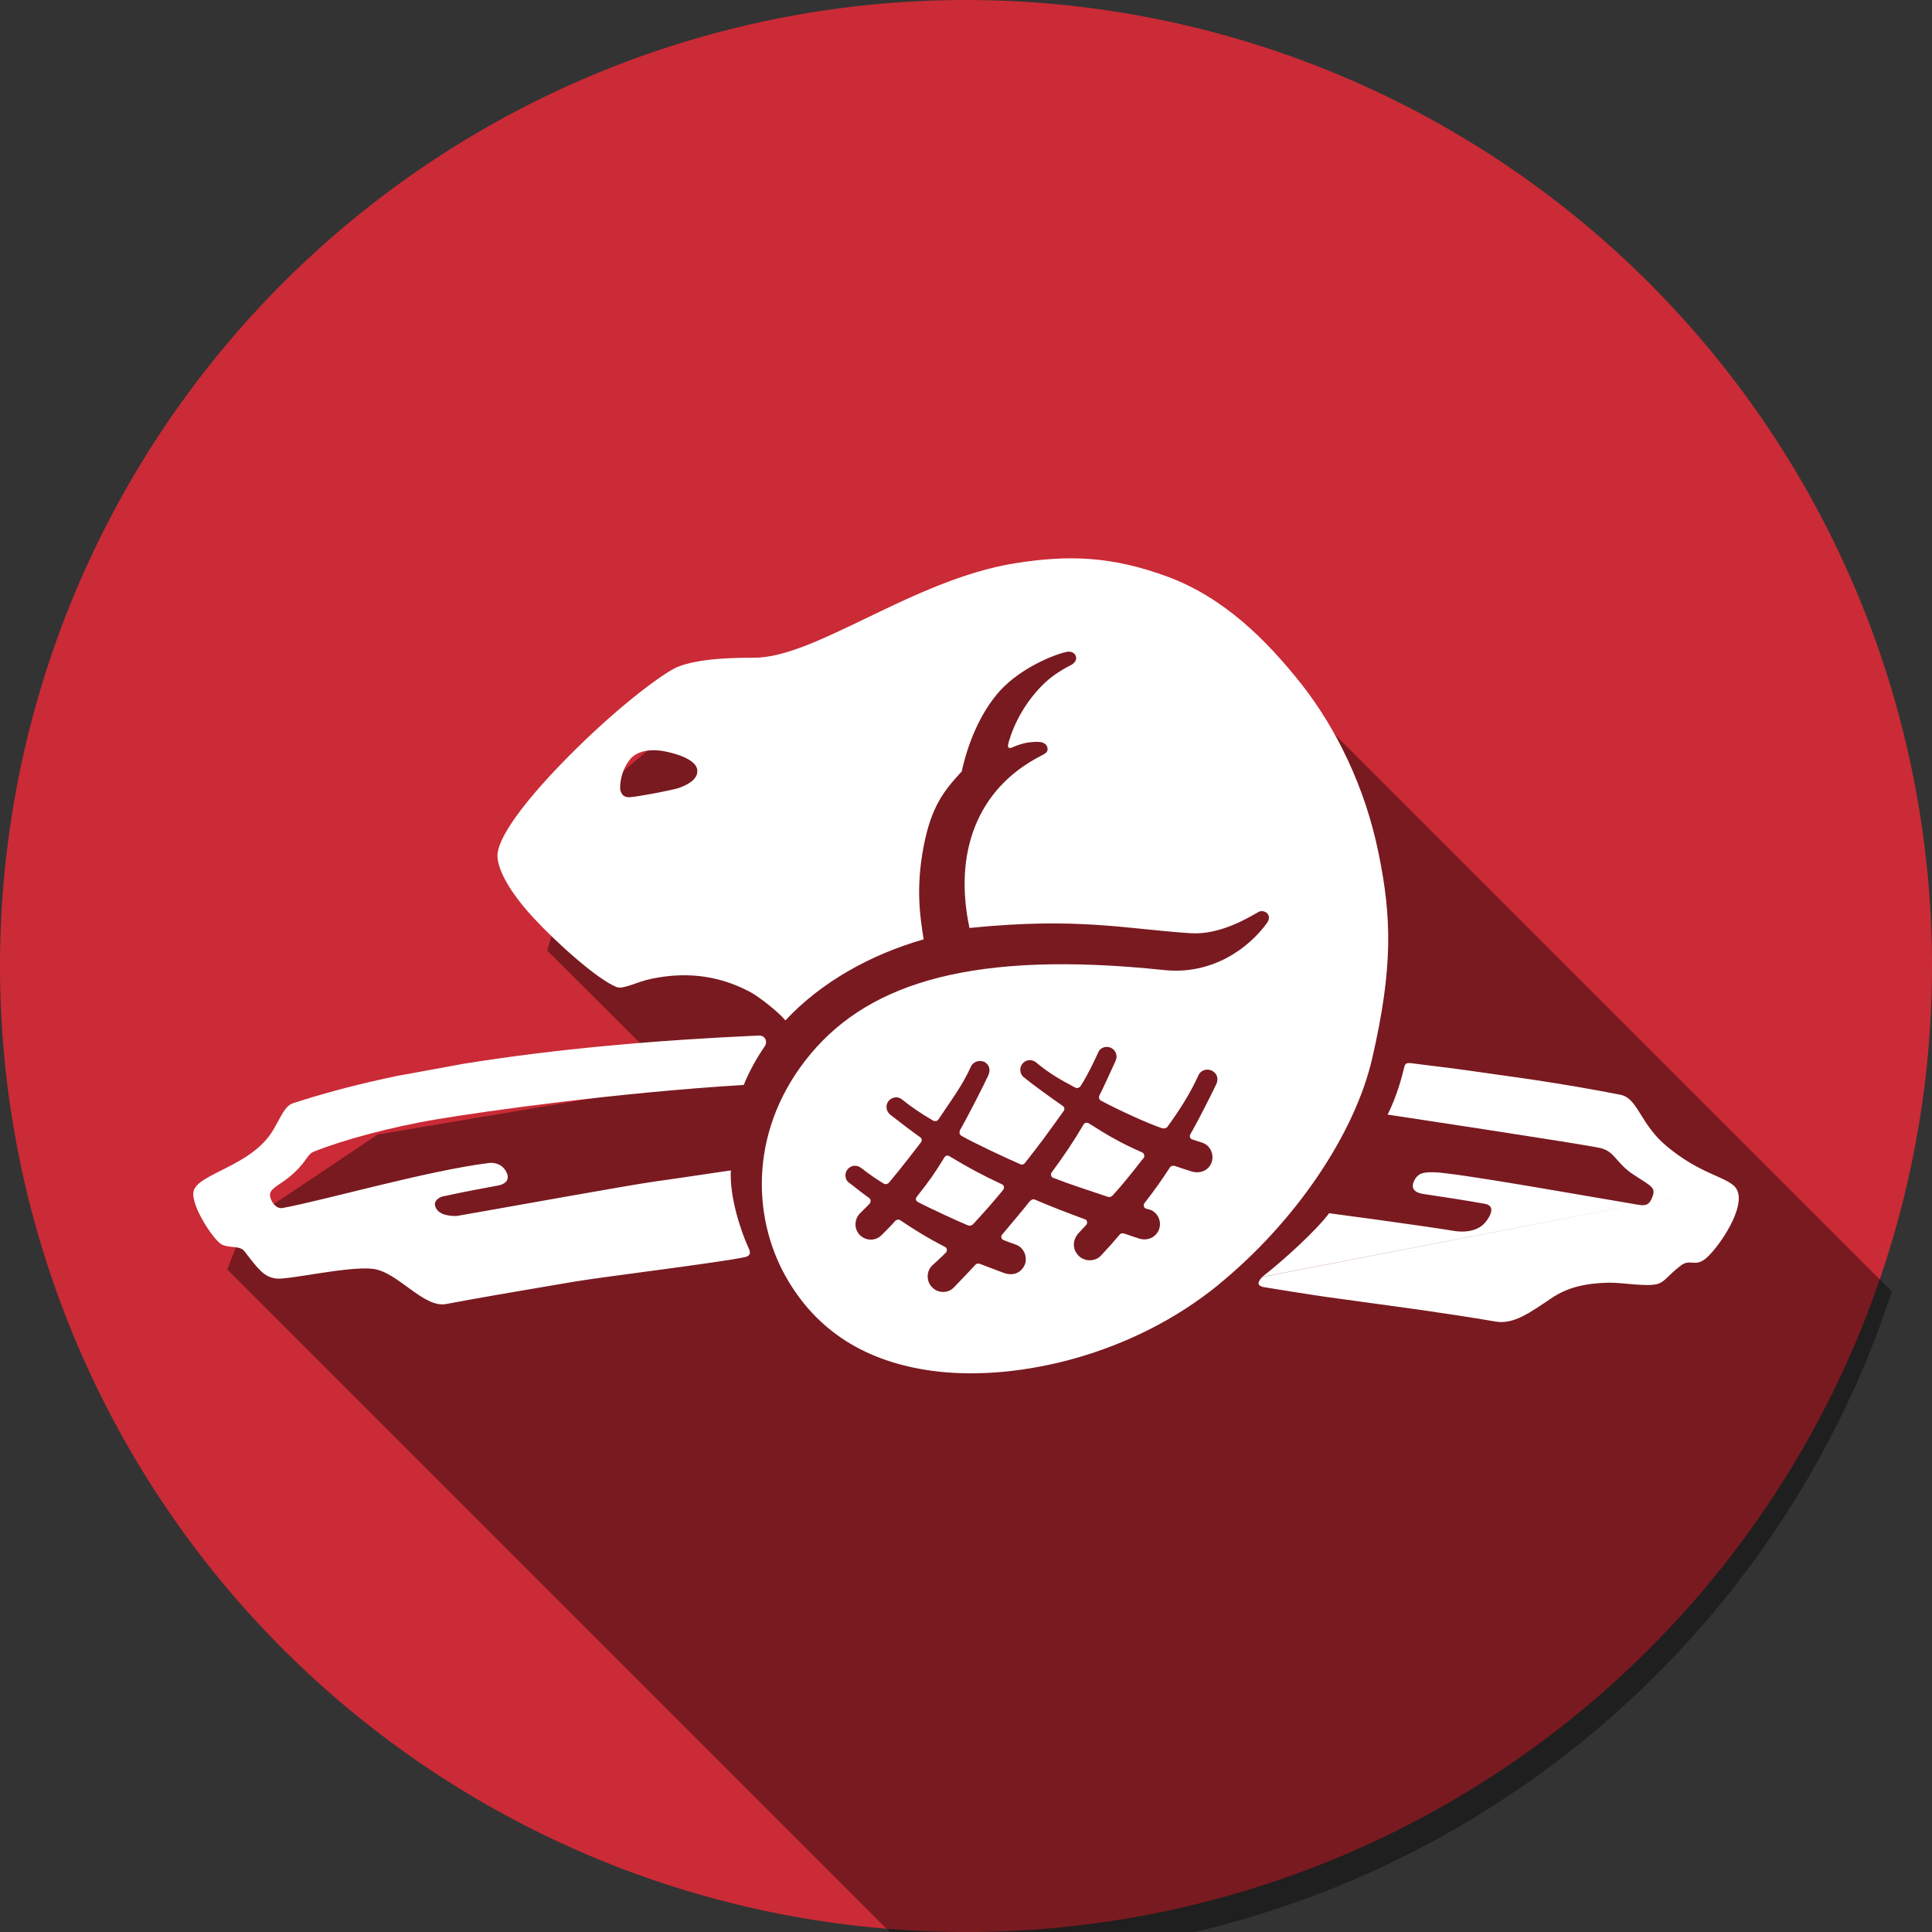 <?xml version="1.0" encoding="UTF-8" standalone="no"?>
<!-- Created with Inkscape (http://www.inkscape.org/) -->

<svg
   width="25mm"
   height="25mm"
   viewBox="0 0 25 25"
   version="1.1"
   id="svg5"
   inkscape:version="1.1.2 (b8e25be8, 2022-02-05)"
   sodipodi:docname="biber.svg"
   xmlns:inkscape="http://www.inkscape.org/namespaces/inkscape"
   xmlns:sodipodi="http://sodipodi.sourceforge.net/DTD/sodipodi-0.dtd"
   xmlns="http://www.w3.org/2000/svg"
   xmlns:svg="http://www.w3.org/2000/svg">
  <rect x="0" y="0" width="25" height="25" fill="#333333" stroke="none"/>
  <sodipodi:namedview
     id="namedview7"
     pagecolor="#ffffff"
     bordercolor="#666666"
     borderopacity="1.0"
     inkscape:pageshadow="2"
     inkscape:pageopacity="0.0"
     inkscape:pagecheckerboard="0"
     inkscape:document-units="mm"
     showgrid="false"
     inkscape:zoom="1.0823424"
     inkscape:cx="258.2362"
     inkscape:cy="56.821204"
     inkscape:window-width="1800"
     inkscape:window-height="1049"
     inkscape:window-x="0"
     inkscape:window-y="44"
     inkscape:window-maximized="0"
     inkscape:current-layer="layer1"
     fit-margin-top="0"
     fit-margin-left="0"
     fit-margin-right="0"
     fit-margin-bottom="0" />
  <defs
     id="defs2">
    <clipPath
       id="clipPath3342"
       clipPathUnits="userSpaceOnUse">
      <path
         d="m 587.338,85.712 c 1.351,0.159 3.828,0.453 6.662,0.791 v 0.016 c -2.921,-0.353 -5.348,-0.648 -6.662,-0.807"
         id="path2523" />
    </clipPath>
    <clipPath
       id="clipPath3352"
       clipPathUnits="userSpaceOnUse">
      <path
         d="m 0.706,-0.281 h 0.049 v 0.389 H 0.706 Z"
         id="path2526" />
    </clipPath>
    <linearGradient
       id="linearGradient3356"
       gradientUnits="userSpaceOnUse"
       gradientTransform="matrix(-0.261,-40.274,40.274,-0.261,598.844,116.062)">
      <stop
         stop-color="#f9dd00"
         offset="0"
         id="stop2529" />
      <stop
         stop-color="#eeaf19"
         offset="1"
         id="stop2531" />
    </linearGradient>
    <clipPath
       id="clipPath3368"
       clipPathUnits="userSpaceOnUse">
      <path
         d="m 587.338,85.712 c 1.351,0.159 3.828,0.452 6.662,0.79 v 0.017 c -2.921,-0.353 -5.348,-0.648 -6.662,-0.807"
         id="path2534" />
    </clipPath>
    <clipPath
       id="clipPath3378"
       clipPathUnits="userSpaceOnUse">
      <path
         d="m 0.251,-0.093 h 0.099 v 0.339 H 0.251 Z"
         id="path2537" />
    </clipPath>
    <linearGradient
       id="linearGradient3382"
       gradientUnits="userSpaceOnUse"
       gradientTransform="matrix(-8.11,45.69,-45.69,-8.11,601.125,73.531)">
      <stop
         stop-color="#39733c"
         offset="0"
         id="stop2540" />
      <stop
         stop-color="#8cbb40"
         offset="1"
         id="stop2542" />
    </linearGradient>
    <clipPath
       id="clipPath3394"
       clipPathUnits="userSpaceOnUse">
      <path
         d="m 588.139,77.571 c -3.022,-1.527 -6.53,-4.495 -10.148,-4.551 -0.995,-0.015 -3.329,0.806 -1.738,1.875 0.709,0.479 2.798,0.962 2.649,2.071 -0.078,0.577 -0.873,0.69 -1.428,0.828 -1.747,0.426 -3.711,0.317 -5.494,0.196 -4.445,-0.299 -8.696,-2.017 -12.591,-3.911 -2.707,-1.308 -6.447,-4.136 -9.664,-2.668 -1.726,0.782 2.121,2.038 1.957,3.039 -0.19,1.175 -2.715,1.515 -4.601,1.478 -2.899,-0.055 -5.82,-0.408 -8.598,-1.255 -2.739,-0.835 -5.013,-2.401 -7.575,-3.605 -1.288,-0.603 -2.748,-1.13 -4.188,-0.869 -2.695,0.474 1.242,2.099 0.909,2.809 -0.732,1.59 -3.852,0.876 -5.17,0.602 -2.45,-0.515 -4.91,-1.318 -7.205,-2.257 -1.242,-0.509 -2.693,-1.433 -4.031,-1.611 -0.482,-0.064 -1.388,-0.137 -1.393,0.48 0,0.657 1.504,1.208 1.163,1.994 -0.29,0.675 -1.526,0.568 -2.134,0.527 -1.575,-0.118 -3.064,-0.557 -4.567,-0.972 -5.562,-1.54 -12.436,-3.218 -20.895,-4.969 -40.225,-8.316 -116.395,-18.255 -258.47,-22.842 -1.243,-0.045 -2.502,-0.089 -3.754,-0.134 0.144,-0.005 0.29,-0.009 0.432,-0.013 -0.058,0 -0.117,-0.001 -0.175,-0.002 -0.058,-10e-4 -0.116,-0.002 -0.171,-10e-4 -0.079,-0.001 -0.159,-0.001 -0.238,0 -0.091,0 -0.182,10e-4 -0.269,0 -4.201,-0.152 -8.444,-0.3 -12.74,-0.443 7.198,-0.169 14.42,-0.322 21.69,-0.452 16.425,-0.289 32.596,-0.422 48.501,-0.417 78.691,1.031 171.926,6.861 263.678,19.165 0,0 0.025,0.001 0.062,0.006 7.346,1.141 19.598,2.616 31.785,5.213 7.109,1.514 14.195,3.411 20.272,5.849 v 6.386 c -2.531,-0.457 -4.769,-0.998 -5.861,-1.546"
         id="path2545" />
    </clipPath>
    <clipPath
       id="clipPath3404"
       clipPathUnits="userSpaceOnUse">
      <path
         d="m -0.63,-6.528 h 3.552 v 13.18 h -3.552 z"
         id="path2548" />
    </clipPath>
    <linearGradient
       id="linearGradient3408"
       gradientUnits="userSpaceOnUse"
       gradientTransform="matrix(-5.272,29.539,-29.539,-5.272,413.375,27.844)">
      <stop
         stop-color="#4badde"
         offset="0"
         id="stop2551" />
      <stop
         stop-color="#265c8f"
         offset="1"
         id="stop2553" />
    </linearGradient>
    <clipPath
       id="clipPath3420"
       clipPathUnits="userSpaceOnUse">
      <path
         d="m 566.064,113.628 c -0.379,0 -0.901,-0.105 -1.108,-0.133 -0.067,-0.009 -0.133,-0.018 -0.195,-0.032 -2.857,-0.437 -5.34,-1.342 -7.661,-2.301 -0.392,-0.157 -4.05,-1.568 -2.774,-1.957 0.106,-0.031 0.313,-0.024 0.53,-0.018 0.436,0.015 0.908,0.026 0.701,-0.259 -0.177,-0.249 -1.018,-0.482 -1.414,-0.625 -1.822,-0.656 -3.774,-1.199 -5.6,-1.855 -0.442,-0.162 -3.084,-1.129 -1.987,-1.488 0.689,-0.222 1.746,0.294 2.336,0.445 0.463,0.116 1.909,0.368 1.466,-0.193 -0.472,-0.593 -1.899,-0.869 -2.86,-1.18 -1.565,-0.495 -3.077,-1.094 -4.408,-1.764 -0.431,-0.217 -3.051,-1.453 -1.457,-1.728 0.657,-0.116 1.5,0.221 2.121,0.31 0.386,0.052 1.546,0.144 1.718,-0.113 0.256,-0.371 -1.3,-0.789 -1.714,-0.951 -0.414,-0.161 -1.369,-0.498 -2.003,-0.869 -0.734,-0.045 -1.477,-0.1 -2.208,-0.15 -0.104,0.176 -0.284,0.352 -0.427,0.468 -0.639,0.517 -1.764,0.762 -2.56,1.201 -0.228,0.126 -0.57,0.32 -0.182,0.494 0.258,0.115 0.791,0.061 1.041,0.007 0.295,-0.066 0.68,-0.249 1.023,-0.185 0.352,0.065 0.36,0.256 0.311,0.431 -0.042,0.141 -0.261,0.298 -0.387,0.422 -0.412,0.395 -0.888,0.773 -1.139,1.208 -0.064,0.11 -0.225,0.312 -0.069,0.414 0.157,0.105 0.444,0.087 0.715,0.067 0.228,-0.015 0.449,-0.031 0.576,0.025 0.683,0.285 -0.019,0.757 -0.247,1.034 -0.141,0.171 -0.203,0.398 -0.023,0.565 0.103,0.095 0.896,0.446 0.304,0.426 -0.317,-0.005 -0.655,-0.095 -0.941,-0.165 -0.591,-0.133 -1.192,-0.26 -1.737,-0.442 -0.583,-0.202 -1.124,-0.432 -1.63,-0.683 -0.287,-0.142 -1.121,-0.593 -0.808,-0.84 0.096,-0.07 0.229,-0.062 0.365,-0.055 0.103,0.008 0.211,0.017 0.3,-0.015 0.59,-0.206 -1.559,-0.684 -1.786,-0.761 -0.921,-0.301 -1.761,-0.663 -2.571,-1.043 -0.505,-0.232 -2.103,-0.728 -1.774,-1.175 0.172,-0.236 0.655,-0.125 1.143,-0.017 0.387,0.083 0.779,0.171 1.022,0.084 0.712,-0.256 -0.547,-0.697 -0.876,-0.841 -0.406,-0.187 -2.83,-1.093 -3.116,-1.704 -0.089,-0.007 -0.17,-0.018 -0.252,-0.026 -0.03,0.058 -0.064,0.12 -0.098,0.175 -0.441,0.704 -1.286,1.241 -2.175,1.786 -0.336,0.205 -1.891,0.986 -1.58,1.313 0.375,0.391 2.151,-0.289 2.653,-0.295 1.715,-0.012 0.088,1.043 -0.232,1.354 -0.378,0.362 -3.412,2.357 -2.659,2.663 0.283,0.115 0.598,-0.008 0.929,-0.131 0.312,-0.115 0.645,-0.229 0.991,-0.146 0.976,0.224 0.593,1.229 0.506,1.647 -0.161,0.813 -0.343,1.522 0.342,2.283 0.345,0.381 0.764,0.713 1.311,1.023 0.152,0.086 0.316,0.161 0.219,0.289 -0.196,0.262 -1.317,-0.178 -1.537,-0.257 -2.491,-0.888 -5.194,-1.955 -7.152,-3.177 -0.358,-0.218 -1.267,-0.819 -1.155,-1.138 0.078,-0.206 0.207,-0.196 0.498,-0.186 0.066,10e-4 0.142,0.004 0.227,0.004 0.144,-10e-4 0.279,0.004 0.403,0.01 0.467,0.02 0.766,0.039 0.672,-0.234 -0.078,-0.226 -0.633,-0.464 -0.917,-0.613 -1.746,-0.937 -3.802,-1.668 -5.65,-2.542 -0.644,-0.303 -1.28,-0.624 -1.806,-0.991 -0.29,-0.21 -0.893,-0.704 -0.289,-0.871 0.59,-0.166 2.286,0.484 2.793,0.617 0.227,0.064 1.168,0.407 1.39,0.338 0.362,-0.111 -0.007,-0.58 -0.164,-0.725 -0.712,-0.659 -2.114,-1.159 -3.186,-1.633 -1.227,-0.555 -2.469,-1.097 -3.625,-1.692 -0.416,-0.216 -1.629,-1.095 -1.513,-1.496 -0.942,-0.331 -1.739,-0.582 -2.652,-0.707 -0.09,0.263 -0.819,0.889 -1.233,0.954 -0.277,0.042 -0.8,0.161 -0.389,0.292 0.236,0.065 0.676,0.007 0.928,0.003 2.881,-0.036 -1.002,1.123 0.013,1.507 0.145,0.057 0.322,0.055 0.5,0.053 0.186,-0.003 0.37,-0.005 0.523,0.058 0.427,0.187 0.165,0.661 0.085,0.895 -0.103,0.315 -0.297,0.619 -0.363,0.939 0.007,0.092 0.062,0.177 0.204,0.232 -1.293,-0.472 -2.608,-0.95 -3.984,-1.343 -0.353,-0.105 -0.892,-0.219 -0.993,-0.446 -0.099,-0.222 0.362,-0.223 0.721,-0.225 0.123,0 0.231,0 0.304,-0.008 -0.064,-0.102 -0.311,-0.237 -0.493,-0.296 -0.81,-0.266 -1.513,-0.598 -2.283,-0.891 -0.39,-0.153 -0.807,-0.279 -1.189,-0.441 -0.314,-0.134 -0.964,-0.559 -0.206,-0.54 0.304,0.007 1.308,0.527 1.466,0.103 0.103,-0.264 -0.798,-0.49 -0.984,-0.569 -0.214,-0.09 -0.44,-0.167 -0.666,-0.243 -0.899,-0.307 -1.784,-0.831 -2.257,-1.629 C 491.881,92.4 331.564,46.178 0,58.215 v -1.219 c 11.605,-1.498 23.627,-2.854 35.995,-4.088 5.907,-0.265 11.744,-0.505 17.544,-0.732 31.497,-1.231 61.428,-1.902 89.753,-2.109 2.838,-0.021 5.664,-0.035 8.475,-0.046 0.931,-0.002 1.849,-0.004 2.775,-0.004 1.883,-0.008 3.763,-0.009 5.635,-0.01 1.092,-10e-4 2.177,0.001 3.265,0.002 1.686,0.003 3.371,0.006 5.046,0.012 1.143,0.003 2.282,0.008 3.422,0.015 1.629,0.007 3.252,0.018 4.873,0.03 1.139,0.007 2.276,0.016 3.407,0.026 1.606,0.014 3.207,0.029 4.802,0.046 1.114,0.013 2.228,0.026 3.338,0.036 1.625,0.023 3.243,0.044 4.859,0.065 1.067,0.016 2.136,0.031 3.198,0.049 1.732,0.026 3.453,0.055 5.172,0.086 0.913,0.017 1.828,0.032 2.734,0.049 2.343,0.044 4.672,0.094 6.992,0.143 0.28,0.009 0.562,0.012 0.84,0.019 2.582,0.059 5.147,0.122 7.699,0.189 0.869,0.021 1.73,0.047 2.595,0.07 1.692,0.047 3.384,0.093 5.062,0.144 1.016,0.027 2.026,0.059 3.037,0.094 1.514,0.045 3.023,0.09 4.523,0.142 1.05,0.034 2.09,0.068 3.132,0.103 1.478,0.052 2.957,0.103 4.425,0.158 1.02,0.037 2.038,0.073 3.055,0.114 1.459,0.057 2.917,0.109 4.365,0.166 1.015,0.043 2.028,0.081 3.037,0.122 1.447,0.06 2.885,0.123 4.321,0.183 0.982,0.046 1.969,0.087 2.95,0.131 1.525,0.067 3.035,0.138 4.547,0.208 0.859,0.038 1.727,0.077 2.581,0.12 2.026,0.094 4.037,0.197 6.039,0.298 0.322,0.017 0.651,0.032 0.975,0.048 2.32,0.118 4.627,0.241 6.918,0.365 0.766,0.042 1.522,0.085 2.285,0.131 1.526,0.083 3.05,0.166 4.555,0.253 0.903,0.054 1.798,0.107 2.694,0.159 1.366,0.079 2.731,0.163 4.087,0.247 0.928,0.055 1.854,0.114 2.779,0.172 1.302,0.081 2.598,0.163 3.889,0.243 0.936,0.063 1.876,0.122 2.808,0.187 1.269,0.083 2.529,0.168 3.789,0.251 0.916,0.061 1.828,0.123 2.74,0.187 1.288,0.09 2.567,0.181 3.841,0.273 0.854,0.057 1.705,0.117 2.554,0.181 1.367,0.094 2.721,0.197 4.077,0.299 0.744,0.053 1.496,0.109 2.236,0.164 1.612,0.123 3.208,0.245 4.796,0.37 0.468,0.035 0.947,0.07 1.41,0.108 2.03,0.161 4.041,0.323 6.039,0.486 0.618,0.051 1.224,0.103 1.842,0.153 1.399,0.119 2.797,0.235 4.179,0.351 0.742,0.064 1.479,0.128 2.216,0.193 1.224,0.104 2.445,0.211 3.655,0.317 0.791,0.069 1.572,0.142 2.355,0.21 1.163,0.106 2.326,0.209 3.476,0.317 0.782,0.069 1.557,0.143 2.332,0.216 1.124,0.104 2.243,0.208 3.359,0.313 0.778,0.076 1.554,0.147 2.327,0.222 1.1,0.107 2.189,0.212 3.276,0.318 0.761,0.078 1.522,0.149 2.276,0.225 1.138,0.114 2.258,0.226 3.377,0.34 0.67,0.066 1.339,0.134 2.002,0.2 1.371,0.145 2.725,0.284 4.077,0.426 0.402,0.044 0.813,0.086 1.215,0.128 1.747,0.184 3.477,0.37 5.188,0.556 0.402,0.041 0.792,0.086 1.189,0.131 1.307,0.143 2.608,0.288 3.892,0.432 0.607,0.069 1.206,0.137 1.809,0.203 1.04,0.119 2.079,0.237 3.101,0.355 0.685,0.078 1.36,0.158 2.035,0.239 0.956,0.108 1.904,0.219 2.842,0.331 0.681,0.081 1.358,0.161 2.032,0.242 0.912,0.111 1.819,0.221 2.722,0.329 0.656,0.079 1.312,0.161 1.961,0.242 0.93,0.111 1.849,0.226 2.763,0.342 0.604,0.074 1.214,0.15 1.816,0.225 0.972,0.124 1.927,0.249 2.883,0.371 0.517,0.067 1.043,0.133 1.56,0.198 1.068,0.137 2.122,0.277 3.173,0.414 0.396,0.055 0.803,0.106 1.196,0.159 1.411,0.188 2.804,0.377 4.174,0.561 0.371,0.049 0.733,0.1 1.102,0.151 1.019,0.139 2.031,0.277 3.028,0.415 0.482,0.07 0.958,0.139 1.436,0.204 0.852,0.119 1.7,0.238 2.535,0.358 0.524,0.075 1.041,0.149 1.562,0.226 0.777,0.112 1.554,0.222 2.321,0.336 0.518,0.073 1.036,0.149 1.549,0.227 0.744,0.109 1.481,0.218 2.208,0.327 0.515,0.077 1.03,0.153 1.538,0.23 0.688,0.104 1.367,0.207 2.044,0.312 0.528,0.078 1.054,0.159 1.573,0.238 0.685,0.106 1.355,0.214 2.025,0.317 0.462,0.07 0.928,0.143 1.386,0.217 0.807,0.127 1.599,0.254 2.387,0.381 0.299,0.047 0.613,0.094 0.908,0.143 1.079,0.173 2.139,0.347 3.179,0.516 0.289,0.052 0.564,0.097 0.851,0.144 0.751,0.125 1.498,0.246 2.224,0.37 0.406,0.069 0.79,0.135 1.184,0.201 0.588,0.1 1.177,0.199 1.743,0.297 0.424,0.075 0.831,0.145 1.246,0.216 0.53,0.094 1.062,0.185 1.58,0.275 0.418,0.077 0.833,0.151 1.243,0.219 0.478,0.089 0.95,0.172 1.42,0.258 0.422,0.075 0.843,0.153 1.259,0.225 0.438,0.081 0.872,0.164 1.299,0.241 0.401,0.073 0.802,0.148 1.191,0.222 0.439,0.08 0.864,0.159 1.291,0.239 0.363,0.069 0.731,0.137 1.085,0.207 0.414,0.079 0.814,0.156 1.218,0.236 0.346,0.066 0.705,0.134 1.043,0.202 0.68,0.132 1.341,0.263 1.983,0.388 0.012,0.004 0.029,0.005 0.042,0.009 0.928,0.604 1.567,0.954 3.047,1.48 2.367,0.844 5.301,1.951 7.124,2.988 1.823,1.037 4.467,3.578 6.51,4.155 2.049,0.575 5.412,1.778 6.992,1.837 1.58,0.062 4.255,-0.718 4.878,-1.466 0.619,-0.747 0.697,-1.153 1.859,-1.791 0.923,-0.509 2.226,-2.027 3.493,-2.548 1.443,0.257 2.32,0.432 2.347,0.486 1.256,2.542 3.627,7.002 4.722,9.266 l 2.433,0.127 -0.261,-0.558 1.795,0.124 0.251,0.545 2.02,0.127 -0.224,-0.507 1.79,0.119 0.223,0.502 2.522,0.157 -1.488,-3.387 3.203,0.193 1.627,3.388 2.261,0.142 -0.25,-0.563 1.796,0.126 0.24,0.555 1.966,0.123 -0.265,-0.546 1.801,0.126 0.257,0.539 2.881,0.191 -4.438,-8.472 c 0.815,0.045 2.971,0.337 3.769,0.379 l 4.156,7.256 2.619,0.211 1.278,1.463 -3.814,-0.389 14.529,6.794 3.588,-5.656 -3.142,-0.242 -0.912,-1.333 2.276,0.087 -4.201,-7.078 c 0.482,0.049 2.563,0.232 4.703,0.413 l 3.66,6.252 -1.551,-0.199 12.086,6.06 1.542,-2.092 6.854,0.747 -2.509,-3.632 1.643,0.092 -0.903,-1.407 2.212,0.118 -2.3,-4.854 -0.1,-0.21 4.701,0.593 c 0.018,0 0.417,0.046 1.094,0.124 1.314,0.159 3.741,0.454 6.662,0.807 v 12.918 c -3.389,0.301 -6.704,0.282 -9.239,0.257 -1.432,-0.013 -2.617,-0.027 -3.422,0.014 -0.668,0.007 -1.332,0.019 -2.017,0.025 -0.004,0.01 -0.009,0.018 -0.012,0.027 h -0.005 l 0.003,0.002 c -0.193,0.435 -0.615,0.798 -1.066,1.168 -0.186,0.147 -1.056,0.718 -0.809,0.91 0.306,0.236 1.33,-0.28 1.653,-0.302 1.094,-0.086 0.222,0.663 0.061,0.875 -0.185,0.249 -1.807,1.664 -1.277,1.826 0.2,0.062 0.382,-0.032 0.576,-0.127 0.178,-0.085 0.375,-0.173 0.605,-0.137 0.66,0.1 0.569,0.762 0.584,1.037 0.024,0.528 0.014,0.99 0.578,1.445 0.248,0.206 0.526,0.383 0.9,0.529 0.138,0.053 0.538,0.155 0.508,0.264 -0.05,0.168 -0.5,0.075 -0.684,0.035 -0.391,-0.074 -0.742,-0.193 -1.115,-0.298 -0.791,-0.227 -1.581,-0.448 -2.343,-0.704 -0.769,-0.258 -1.502,-0.539 -2.177,-0.859 -0.26,-0.132 -0.935,-0.474 -0.918,-0.684 0.026,-0.169 0.145,-0.126 0.433,-0.152 0.443,-0.028 0.786,0.029 0.657,-0.189 -0.09,-0.14 -0.481,-0.267 -0.68,-0.352 -1.265,-0.525 -2.695,-0.9 -4.009,-1.378 -0.464,-0.165 -0.917,-0.346 -1.309,-0.556 -0.221,-0.118 -0.681,-0.408 -0.322,-0.544 0.352,-0.133 1.54,0.21 1.882,0.273 0.154,0.028 0.806,0.205 0.938,0.153 0.214,-0.089 -0.094,-0.37 -0.219,-0.46 -0.555,-0.387 -1.532,-0.645 -2.287,-0.907 -0.446,-0.149 -0.893,-0.301 -1.339,-0.461 -0.765,0.678 -2.223,1.288 -3.444,1.574 -0.388,0.09 -1.254,0.172 -1.464,0.39 -0.294,0.313 0.474,0.366 0.91,0.289 0.56,-0.094 1.737,-0.466 2.124,-0.02 0.628,0.718 -1.512,1.694 -2.34,2.059 -0.466,0.203 -2.566,0.759 -2.175,1.172 0.278,0.287 1.131,-0.076 1.52,-0.087 0.657,-0.019 1.345,0.273 1.383,0.638 0.059,0.685 -1.302,1.323 -2.052,1.812 -0.66,0.434 -1.923,1.19 -1.269,1.808 0.23,0.219 0.616,0.182 1.001,0.149 0.497,-0.044 0.996,-0.089 1.185,0.412 0.149,0.418 -0.109,0.861 0.159,1.269 0.271,0.417 0.79,0.78 1.382,1.077 0.335,0.171 1.478,0.48 1.442,0.758 -0.017,0.118 -0.189,0.159 -0.417,0.161 z m -63.43,-14.366 c 0.01,0.004 0.021,0.007 0.032,0.013 -0.011,-0.006 -0.022,-0.009 -0.032,-0.013"
         id="path2556" />
    </clipPath>
    <clipPath
       id="clipPath3430"
       clipPathUnits="userSpaceOnUse">
      <path
         d="m -0.632,-6.492 h 4.074 v 13.063 h -4.074 z"
         id="path2559" />
    </clipPath>
    <linearGradient
       id="linearGradient3434"
       gradientUnits="userSpaceOnUse"
       gradientTransform="matrix(-9.536,45.957,-45.957,-9.536,312.219,15.281)">
      <stop
         stop-color="#39733c"
         offset="0"
         id="stop2562" />
      <stop
         stop-color="#8cbb40"
         offset="1"
         id="stop2564" />
    </linearGradient>
    <clipPath
       id="clipPath3446"
       clipPathUnits="userSpaceOnUse">
      <path
         d="m 544.068,91.135 3.814,0.389 -1.278,-1.463 -2.619,-0.211 -4.156,-7.256 c -0.798,-0.042 -2.954,-0.334 -3.769,-0.379 l 4.438,8.472 -2.881,-0.191 -0.257,-0.539 -1.801,-0.126 0.265,0.546 -1.966,-0.123 -0.24,-0.555 -1.796,-0.126 0.25,0.563 -2.261,-0.142 -1.627,-3.388 -3.203,-0.193 1.488,3.387 -2.522,-0.157 -0.223,-0.502 -1.79,-0.119 0.224,0.507 -2.02,-0.127 -0.251,-0.545 -1.795,-0.124 0.261,0.558 -2.433,-0.127 c -1.095,-2.264 -3.466,-6.724 -4.722,-9.266 -0.027,-0.054 -0.904,-0.229 -2.347,-0.486 -1.267,0.521 -2.57,2.039 -3.493,2.548 -1.162,0.638 -1.24,1.044 -1.859,1.791 -0.623,0.748 -3.298,1.528 -4.878,1.466 -1.58,-0.059 -4.943,-1.262 -6.992,-1.837 -2.043,-0.577 -4.687,-3.118 -6.51,-4.155 -1.823,-1.037 -4.757,-2.144 -7.124,-2.988 -1.48,-0.526 -2.119,-0.876 -3.047,-1.48 -0.013,-0.004 -0.03,-0.005 -0.042,-0.009 -0.642,-0.125 -1.303,-0.256 -1.983,-0.388 -0.34,-0.068 -0.697,-0.136 -1.043,-0.202 -0.404,-0.08 -0.804,-0.157 -1.218,-0.236 -0.354,-0.07 -0.722,-0.138 -1.085,-0.207 -0.427,-0.08 -0.852,-0.159 -1.291,-0.239 -0.389,-0.074 -0.79,-0.149 -1.191,-0.222 -0.427,-0.077 -0.861,-0.16 -1.299,-0.241 -0.416,-0.072 -0.837,-0.15 -1.259,-0.225 -0.47,-0.086 -0.942,-0.169 -1.42,-0.258 -0.41,-0.068 -0.825,-0.142 -1.243,-0.219 -0.518,-0.09 -1.05,-0.181 -1.58,-0.275 -0.415,-0.071 -0.822,-0.141 -1.246,-0.216 -0.566,-0.098 -1.155,-0.197 -1.743,-0.297 -0.394,-0.066 -0.778,-0.132 -1.184,-0.201 -0.726,-0.124 -1.473,-0.245 -2.224,-0.37 -0.287,-0.047 -0.562,-0.092 -0.851,-0.144 -1.04,-0.169 -2.1,-0.343 -3.179,-0.516 -0.298,-0.048 -0.609,-0.097 -0.908,-0.143 -0.788,-0.127 -1.58,-0.254 -2.387,-0.381 -0.458,-0.074 -0.924,-0.147 -1.386,-0.217 -0.67,-0.103 -1.34,-0.211 -2.025,-0.317 -0.519,-0.079 -1.045,-0.16 -1.573,-0.238 -0.677,-0.105 -1.356,-0.208 -2.044,-0.312 -0.508,-0.077 -1.023,-0.153 -1.538,-0.23 -0.727,-0.109 -1.464,-0.218 -2.208,-0.327 -0.513,-0.078 -1.031,-0.154 -1.549,-0.227 -0.767,-0.114 -1.544,-0.224 -2.321,-0.336 -0.521,-0.077 -1.038,-0.151 -1.562,-0.226 -0.835,-0.12 -1.683,-0.239 -2.535,-0.358 -0.478,-0.065 -0.954,-0.134 -1.436,-0.204 -0.997,-0.138 -2.009,-0.276 -3.028,-0.415 -0.369,-0.051 -0.731,-0.102 -1.102,-0.151 -1.37,-0.184 -2.763,-0.373 -4.174,-0.561 -0.393,-0.053 -0.8,-0.104 -1.196,-0.159 -1.051,-0.137 -2.105,-0.277 -3.173,-0.414 -0.517,-0.065 -1.041,-0.131 -1.56,-0.198 -0.956,-0.122 -1.911,-0.247 -2.883,-0.371 -0.602,-0.075 -1.212,-0.151 -1.816,-0.225 -0.914,-0.116 -1.833,-0.231 -2.763,-0.342 -0.649,-0.081 -1.305,-0.163 -1.961,-0.242 -0.903,-0.108 -1.81,-0.218 -2.722,-0.329 -0.674,-0.081 -1.349,-0.161 -2.032,-0.242 -0.938,-0.112 -1.886,-0.223 -2.842,-0.331 -0.675,-0.081 -1.35,-0.161 -2.035,-0.239 -1.022,-0.118 -2.061,-0.236 -3.101,-0.355 -0.603,-0.066 -1.202,-0.134 -1.809,-0.203 -1.284,-0.144 -2.585,-0.289 -3.892,-0.432 -0.397,-0.045 -0.787,-0.09 -1.189,-0.131 -1.711,-0.186 -3.441,-0.371 -5.188,-0.556 -0.402,-0.042 -0.811,-0.084 -1.215,-0.128 -1.352,-0.142 -2.706,-0.281 -4.077,-0.426 -0.663,-0.066 -1.332,-0.132 -2.002,-0.2 -1.119,-0.114 -2.239,-0.226 -3.377,-0.34 -0.754,-0.076 -1.515,-0.147 -2.276,-0.225 -1.087,-0.106 -2.176,-0.211 -3.276,-0.318 -0.775,-0.075 -1.549,-0.146 -2.327,-0.222 -1.116,-0.105 -2.235,-0.209 -3.359,-0.313 -0.776,-0.073 -1.55,-0.147 -2.332,-0.216 -1.15,-0.108 -2.313,-0.211 -3.476,-0.317 -0.783,-0.068 -1.564,-0.141 -2.355,-0.21 -1.21,-0.106 -2.431,-0.213 -3.655,-0.317 -0.737,-0.065 -1.474,-0.129 -2.216,-0.193 -1.385,-0.116 -2.78,-0.232 -4.179,-0.351 -0.618,-0.05 -1.224,-0.102 -1.842,-0.153 -1.998,-0.163 -4.009,-0.325 -6.039,-0.486 -0.467,-0.038 -0.942,-0.073 -1.41,-0.108 -1.588,-0.125 -3.184,-0.247 -4.796,-0.37 -0.74,-0.055 -1.492,-0.111 -2.236,-0.164 -1.356,-0.102 -2.71,-0.205 -4.077,-0.299 -0.849,-0.064 -1.7,-0.124 -2.554,-0.181 -1.274,-0.092 -2.553,-0.183 -3.841,-0.273 -0.912,-0.064 -1.824,-0.126 -2.74,-0.187 -1.26,-0.083 -2.52,-0.168 -3.789,-0.251 -0.936,-0.065 -1.872,-0.124 -2.808,-0.187 -1.291,-0.08 -2.587,-0.162 -3.889,-0.243 -0.925,-0.058 -1.851,-0.117 -2.779,-0.172 -1.356,-0.084 -2.721,-0.168 -4.087,-0.247 -0.896,-0.052 -1.791,-0.105 -2.694,-0.159 -1.505,-0.087 -3.029,-0.17 -4.555,-0.253 -0.763,-0.046 -1.519,-0.089 -2.285,-0.131 -2.291,-0.124 -4.598,-0.247 -6.918,-0.365 -0.324,-0.016 -0.653,-0.031 -0.975,-0.048 -2.003,-0.101 -4.012,-0.204 -6.039,-0.298 -0.854,-0.043 -1.722,-0.082 -2.581,-0.12 -1.512,-0.07 -3.022,-0.141 -4.547,-0.208 -0.981,-0.044 -1.968,-0.085 -2.95,-0.131 -1.436,-0.06 -2.874,-0.123 -4.321,-0.183 -1.009,-0.041 -2.022,-0.079 -3.037,-0.122 -1.448,-0.057 -2.906,-0.109 -4.365,-0.166 -1.017,-0.041 -2.035,-0.077 -3.055,-0.114 -1.468,-0.054 -2.945,-0.106 -4.425,-0.158 -1.042,-0.035 -2.082,-0.069 -3.132,-0.103 -1.5,-0.052 -3.009,-0.097 -4.523,-0.142 -1.011,-0.035 -2.021,-0.067 -3.037,-0.094 -1.678,-0.051 -3.368,-0.097 -5.062,-0.144 -0.865,-0.023 -1.726,-0.049 -2.595,-0.07 -2.552,-0.067 -5.117,-0.13 -7.699,-0.189 -0.278,-0.007 -0.56,-0.01 -0.84,-0.019 -2.32,-0.049 -4.649,-0.099 -6.992,-0.143 -0.906,-0.017 -1.821,-0.032 -2.734,-0.049 -1.719,-0.031 -3.44,-0.06 -5.172,-0.086 -1.064,-0.018 -2.131,-0.033 -3.198,-0.049 -1.616,-0.021 -3.234,-0.042 -4.859,-0.065 -1.11,-0.01 -2.224,-0.023 -3.338,-0.036 -1.595,-0.017 -3.196,-0.032 -4.802,-0.046 -1.131,-0.01 -2.268,-0.019 -3.407,-0.026 -1.621,-0.012 -3.244,-0.023 -4.873,-0.03 -1.14,-0.007 -2.279,-0.012 -3.422,-0.015 -1.675,-0.006 -3.36,-0.009 -5.046,-0.012 -1.088,-10e-4 -2.173,-0.003 -3.265,-0.002 -1.872,0.001 -3.752,0.002 -5.635,0.01 -0.926,0 -1.844,0.002 -2.775,0.004 -2.811,0.011 -5.637,0.025 -8.475,0.046 -28.325,0.207 -58.256,0.878 -89.753,2.109 -5.8,0.227 -11.637,0.467 -17.544,0.732 52.075,-5.194 110.568,-8.11 172.017,-9.541 4.296,0.143 8.539,0.291 12.74,0.443 0.139,0.006 0.281,0.01 0.421,0.016 -0.084,0.003 -0.169,0.003 -0.252,0.007 1.347,0.042 2.67,0.087 4.006,0.127 142.075,4.587 218.245,14.526 258.47,22.842 8.459,1.751 15.333,3.429 20.895,4.969 1.503,0.415 2.992,0.854 4.567,0.972 0.608,0.041 1.844,0.148 2.134,-0.527 0.341,-0.786 -1.163,-1.337 -1.163,-1.994 0.005,-0.617 0.911,-0.544 1.393,-0.48 1.338,0.178 2.789,1.102 4.031,1.611 2.295,0.939 4.755,1.742 7.205,2.257 1.318,0.274 4.438,0.988 5.17,-0.602 0.333,-0.71 -3.604,-2.335 -0.909,-2.809 1.44,-0.261 2.9,0.266 4.188,0.869 2.562,1.204 4.836,2.77 7.575,3.605 2.778,0.847 5.699,1.2 8.598,1.255 1.886,0.037 4.411,-0.303 4.601,-1.478 0.164,-1.001 -3.683,-2.257 -1.957,-3.039 3.217,-1.468 6.957,1.36 9.664,2.668 3.895,1.894 8.146,3.612 12.591,3.911 1.783,0.121 3.747,0.23 5.494,-0.196 0.555,-0.138 1.35,-0.251 1.428,-0.828 0.149,-1.109 -1.94,-1.592 -2.649,-2.071 -1.591,-1.069 0.743,-1.89 1.738,-1.875 3.618,0.056 7.126,3.024 10.148,4.551 1.092,0.548 3.33,1.089 5.861,1.546 v 7.386 c -2.834,-0.338 -5.311,-0.632 -6.662,-0.791 -0.648,-0.077 -1.057,-0.124 -1.094,-0.124 l -4.701,-0.593 0.1,0.21 2.3,4.854 -2.212,-0.118 0.903,1.407 -1.643,-0.092 2.509,3.632 -6.854,-0.747 -1.542,2.092 -12.086,-6.06 1.551,0.199 -3.66,-6.252 c -2.14,-0.181 -4.221,-0.364 -4.703,-0.413 l 4.201,7.078 -2.276,-0.087 0.912,1.333 3.142,0.242 -3.588,5.656 z"
         id="path2567" />
    </clipPath>
    <clipPath
       id="clipPath3456"
       clipPathUnits="userSpaceOnUse">
      <path
         d="m -0.754,-7.511 h 2.583 v 14.838 h -2.583 z"
         id="path2570" />
    </clipPath>
    <linearGradient
       id="linearGradient3460"
       gradientUnits="userSpaceOnUse"
       gradientTransform="matrix(3.03,-38.265,38.265,3.03,321.406,91.5)">
      <stop
         stop-color="#f9dc00"
         offset="0"
         id="stop2573" />
      <stop
         stop-color="#ebb01a"
         offset="0.857"
         id="stop2575" />
      <stop
         stop-color="#ebb01a"
         offset="1"
         id="stop2577" />
    </linearGradient>
  </defs>
  <g
     inkscape:label="Layer 1"
     inkscape:groupmode="layer"
     id="layer1"
     transform="translate(-29.273,-186.204)">
    <g
       id="g4336"
       transform="translate(51.139,31.795)">
      <path
         d="m 96.229,154.41 c 6.902,0 12.5,5.598 12.5,12.5 0,6.902 -5.598,12.5 -12.5,12.5 -6.902,0 -12.5,-5.598 -12.5,-12.5 0,-6.902 5.598,-12.5 12.5,-12.5"
         style="fill:#2a6438;fill-opacity:1;fill-rule:evenodd;stroke:none;stroke-width:0.036"
         id="path24" />
      <path
         d="m 96.229,159.33 c 2.252,0 4.276,0.983 5.664,2.543 l 6.723,6.723 c -0.748,5.544 -5.132,9.937 -10.673,10.697 l -6.527,-6.527 c -1.69,-1.39 -2.767,-3.497 -2.767,-5.856 0,-4.186 3.394,-7.58 7.58,-7.58"
         style="fill:#000000;fill-opacity:0.4;fill-rule:evenodd;stroke:none;stroke-width:1.021;stroke-miterlimit:4;stroke-dasharray:none"
         id="path26"
         sodipodi:nodetypes="cccccsc" />
      <path
         d="m 96.229,159.33 c 4.185,0 7.58,3.394 7.58,7.58 0,4.185 -3.394,7.58 -7.58,7.58 -4.186,0 -7.58,-3.395 -7.58,-7.58 0,-4.186 3.394,-7.58 7.58,-7.58 z m 0,1.453 c 3.383,0 6.126,2.743 6.126,6.127 0,3.383 -2.743,6.127 -6.126,6.127 -3.383,0 -6.127,-2.743 -6.127,-6.127 0,-3.383 2.743,-6.127 6.127,-6.127 z m -1.232,7.399 -2.492,-4.635 c 0,0 -0.201,-0.337 -0.082,-0.456 0.118,-0.119 0.66,0.23 0.66,0.23 l 4.184,2.232 c 0,0 0.314,0.168 0.515,0.573 0.2,0.405 2.363,4.404 2.363,4.404 0,0 0.084,0.232 0.018,0.306 -0.067,0.074 -0.319,0.007 -0.441,-0.059 -0.122,-0.067 -4.465,-2.396 -4.465,-2.396 0,0 -0.178,-0.078 -0.259,-0.198 z m 0.503,-0.983 1.009,-0.966 -2.01,-1.248 c 0,0 -0.252,-0.182 -0.349,-0.163 -0.096,0.019 0.126,0.338 0.126,0.338 l 1.224,2.039"
         style="fill:#ffffff;fill-opacity:1;fill-rule:evenodd;stroke:none;stroke-width:1.021;stroke-miterlimit:4;stroke-dasharray:none"
         id="path28" />
    </g>
    <g
       id="g4331"
       transform="translate(54.566,31.797)">
      <path
         d="m 57.603,154.408 c 6.902,0 12.5,5.597 12.5,12.5 0,6.903 -5.598,12.5 -12.5,12.5 -6.902,0 -12.5,-5.597 -12.5,-12.5 0,-6.902 5.597,-12.5 12.5,-12.5"
         style="fill:#22549b;fill-opacity:1;fill-rule:evenodd;stroke:none;stroke-width:0.033"
         id="path18-2" />
      <path
         id="path18-2-9"
         style="fill:#000000;fill-opacity:0.4;fill-rule:evenodd;stroke:none;stroke-width:0.033"
         d="m 69.721,169.985 -5.635,-5.635 -0.194,0.317 -6.232,-6.232 -1.37,8.095 -1.558,-1.555 -3.396,2.169 -0.443,1.271 3.516,3.515 -0.445,1.518 5.776,5.776 c 4.873,-0.84 8.781,-4.501 9.981,-9.24 z" />
      <path
         d="m 57.575,158.463 -0.028,0.028 -0.028,0.057 -0.028,0.028 -0.028,0.057 -0.029,0.028 -0.028,0.028 -0.029,0.057 -0.028,0.029 -0.028,0.057 -0.028,0.028 -0.029,0.057 -0.028,0.029 -0.028,0.057 -0.028,0.028 -0.028,0.057 -0.029,0.057 -0.028,0.028 -0.029,0.057 -0.028,0.028 -0.029,0.057 -0.028,0.028 -0.028,0.057 -0.029,0.057 -0.028,0.028 -0.029,0.057 -0.028,0.028 -0.028,0.057 -0.029,0.028 -0.028,0.057 -0.028,0.057 -0.029,0.028 -0.029,0.057 -0.028,0.057 -0.028,0.028 -0.028,0.057 -0.028,0.057 -0.029,0.057 -0.028,0.028 -0.029,0.057 -0.028,0.057 -0.028,0.028 -0.028,0.057 -0.028,0.057 -0.029,0.057 -0.028,0.028 -0.028,0.057 -0.028,0.057 -0.029,0.057 -0.028,0.057 -0.029,0.057 -0.028,0.028 -0.028,0.057 -0.029,0.057 -0.028,0.057 -0.028,0.057 -0.029,0.057 -0.028,0.057 -0.028,0.057 -0.028,0.057 -0.028,0.057 -0.028,0.057 -0.028,0.057 -0.029,0.057 -0.028,0.085 -0.028,0.057 -0.028,0.057 -0.028,0.057 -0.028,0.057 -0.029,0.057 -0.028,0.085 -0.028,0.057 -0.028,0.086 -0.028,0.057 -0.029,0.086 -0.028,0.085 -0.028,0.057 -0.029,0.085 -0.028,0.085 -0.028,0.114 -0.028,0.085 -0.028,0.114 -0.028,0.114 -0.028,0.114 -0.029,0.171 -0.029,0.313 v 0.199 l 0.029,0.256 0.029,0.142 0.028,0.114 0.028,0.085 0.028,0.114 0.028,0.085 0.028,0.086 0.028,0.057 0.029,0.085 0.028,0.057 0.028,0.085 0.029,0.057 0.028,0.085 0.028,0.057 0.028,0.085 0.028,0.057 0.029,0.085 0.028,0.057 0.028,0.057 0.028,0.057 0.028,0.085 0.028,0.057 0.029,0.056 0.028,0.057 0.028,0.086 0.028,0.057 0.028,0.057 0.028,0.057 0.028,0.085 0.029,0.057 0.028,0.057 0.028,0.057 0.029,0.085 0.028,0.057 0.028,0.057 0.029,0.057 0.028,0.086 0.029,0.057 0.028,0.086 0.028,0.057 0.028,0.057 0.029,0.085 0.028,0.057 0.028,0.085 0.028,0.057 0.028,0.085 0.029,0.057 0.028,0.057 0.029,0.086 0.028,0.086 0.028,0.057 0.028,0.085 0.028,0.086 0.029,0.085 0.029,0.085 0.028,0.085 0.028,0.085 0.029,0.086 0.028,0.085 0.028,0.114 0.029,0.085 0.028,0.085 0.029,0.114 0.028,0.114 0.028,0.114 0.029,0.085 h -0.398 v -0.113 l -0.028,-0.114 -0.028,-0.142 -0.028,-0.114 -0.029,-0.085 -0.028,-0.114 -0.029,-0.086 -0.028,-0.085 -0.028,-0.113 -0.028,-0.057 -0.028,-0.085 -0.029,-0.086 -0.028,-0.085 -0.028,-0.057 -0.028,-0.085 -0.029,-0.085 -0.028,-0.057 -0.029,-0.086 -0.028,-0.057 -0.028,-0.057 -0.029,-0.085 -0.028,-0.057 -0.028,-0.057 -0.029,-0.057 -0.028,-0.057 -0.028,-0.056 -0.028,-0.057 -0.028,-0.057 -0.028,-0.057 -0.028,-0.085 -0.029,-0.057 -0.028,-0.028 -0.028,-0.057 -0.028,-0.057 -0.028,-0.057 -0.028,-0.057 -0.029,-0.028 -0.028,-0.057 -0.028,-0.057 -0.028,-0.057 -0.028,-0.029 -0.029,-0.057 -0.028,-0.028 -0.028,-0.057 -0.029,-0.057 -0.028,-0.028 -0.028,-0.057 -0.028,-0.028 -0.028,-0.057 -0.028,-0.028 -0.028,-0.057 -0.029,-0.028 -0.029,-0.028 -0.028,-0.057 -0.028,-0.028 -0.029,-0.057 -0.028,-0.028 -0.029,-0.028 -0.028,-0.057 -0.028,-0.028 -0.029,-0.029 -0.028,-0.057 -0.028,-0.028 -0.029,-0.028 -0.028,-0.029 -0.028,-0.028 -0.028,-0.028 -0.028,-0.057 -0.028,-0.028 -0.029,-0.029 -0.029,-0.028 -0.028,-0.028 -0.028,-0.028 -0.029,-0.028 -0.028,-0.028 -0.028,-0.029 -0.029,-0.028 -0.029,-0.028 -0.028,-0.028 -0.028,-0.028 -0.028,-0.029 -0.028,-0.028 -0.028,-0.028 -0.028,-0.028 -0.028,-0.028 -0.029,-0.029 -0.028,-0.028 -0.057,-0.028 -0.029,-0.029 -0.028,-0.028 -0.028,-0.028 -0.029,-0.028 -0.057,-0.029 -0.028,-0.028 -0.028,-0.028 -0.057,-0.028 -0.028,-0.028 -0.057,-0.028 -0.057,-0.029 -0.028,-0.028 -0.057,-0.028 -0.028,-0.028 -0.057,-0.028 -0.057,-0.029 -0.057,-0.028 -0.085,-0.028 -0.057,-0.028 -0.085,-0.028 -0.085,-0.029 -0.114,-0.028 -0.171,-0.028 h -0.427 l -0.171,0.028 -0.114,0.028 -0.085,0.029 -0.085,0.028 -0.057,0.028 -0.085,0.028 -0.057,0.028 -0.057,0.029 -0.057,0.028 -0.057,0.028 -0.057,0.028 -0.029,0.028 -0.057,0.029 -0.057,0.028 -0.028,0.028 -0.028,0.028 -0.029,0.028 -0.057,0.028 -0.028,0.029 -0.028,0.028 -0.057,0.028 -0.028,0.028 -0.029,0.029 -0.028,0.028 -0.028,0.028 -0.029,0.029 -0.028,0.028 -0.029,0.057 -0.028,0.028 -0.029,0.029 -0.028,0.028 -0.028,0.057 -0.028,0.028 -0.029,0.029 -0.028,0.057 -0.028,0.028 -0.028,0.057 -0.028,0.057 -0.028,0.057 -0.029,0.057 -0.028,0.057 -0.029,0.057 -0.028,0.086 -0.028,0.085 -0.029,0.085 -0.028,0.113 -0.028,0.142 -0.029,0.171 v 0.853 l 0.029,0.199 0.028,0.171 0.028,0.142 0.029,0.085 0.028,0.114 0.028,0.114 0.029,0.057 0.028,0.086 0.029,0.085 0.028,0.085 0.028,0.057 0.028,0.057 0.028,0.085 0.028,0.057 0.029,0.057 0.028,0.057 0.028,0.057 0.028,0.057 0.029,0.057 0.028,0.028 h 0.057 l 0.029,-0.057 0.028,-0.028 0.028,-0.057 0.029,-0.057 0.028,-0.029 0.029,-0.057 0.028,-0.057 0.028,-0.028 0.028,-0.057 0.028,-0.028 0.028,-0.057 0.029,-0.028 0.028,-0.057 0.028,-0.029 0.028,-0.057 0.028,-0.028 0.028,-0.028 0.028,-0.057 0.029,-0.028 0.028,-0.028 0.028,-0.028 0.029,-0.028 0.028,-0.057 0.028,-0.028 0.029,-0.028 0.028,-0.028 0.029,-0.029 0.028,-0.028 0.028,-0.028 0.029,-0.028 0.057,-0.029 0.028,-0.028 0.028,-0.029 0.028,-0.028 0.057,-0.028 0.029,-0.028 0.057,-0.028 0.057,-0.028 0.028,-0.029 0.057,-0.028 0.085,-0.028 0.057,-0.028 0.085,-0.029 0.085,-0.028 0.114,-0.028 0.199,-0.029 h 0.455 l 0.171,0.029 0.142,0.028 0.085,0.028 0.057,0.029 0.085,0.028 0.057,0.028 0.057,0.028 0.028,0.029 0.057,0.028 0.057,0.028 0.028,0.028 0.057,0.028 0.029,0.028 0.028,0.029 0.028,0.028 0.028,0.029 0.057,0.028 0.028,0.028 0.028,0.028 0.029,0.029 0.029,0.057 0.028,0.028 0.028,0.028 0.029,0.029 0.028,0.028 0.028,0.057 0.029,0.028 0.029,0.028 0.028,0.057 0.028,0.028 0.028,0.057 0.028,0.029 0.028,0.057 0.029,0.057 0.028,0.029 0.028,0.056 0.029,0.057 0.028,0.057 0.028,0.029 0.029,0.057 0.028,0.085 0.029,0.057 0.028,0.057 0.028,0.057 0.029,0.057 0.029,0.085 0.028,0.057 0.028,0.085 0.028,0.057 0.028,0.085 0.028,0.057 h -0.085 l -0.114,0.029 -0.057,0.028 -0.057,0.028 -0.057,0.028 -0.028,0.028 -0.029,0.029 -0.028,0.028 -0.028,0.028 -0.029,0.057 -0.028,0.029 -0.028,0.085 -0.028,0.142 v 0.057 l 0.028,0.142 0.028,0.057 0.028,0.057 0.029,0.028 0.028,0.057 0.028,0.029 0.057,0.028 0.028,0.028 0.029,0.028 0.057,0.028 0.085,0.028 0.199,0.029 h 0.257 l -0.03,0.824 -0.028,0.171 -0.028,0.114 -0.028,0.086 -0.028,0.085 -0.029,0.057 -0.028,0.057 -0.028,0.057 -0.029,0.029 -0.028,0.057 -0.028,0.028 -0.028,0.028 -0.057,0.029 -0.028,0.028 -0.085,0.028 -0.142,0.028 H 54.675 l -0.085,-0.028 -0.085,-0.028 -0.057,-0.028 -0.028,-0.029 -0.057,-0.028 -0.028,-0.028 -0.028,-0.028 -0.028,-0.028 -0.057,-0.029 -0.028,-0.057 -0.028,-0.028 -0.028,-0.028 -0.029,-0.028 -0.028,-0.029 -0.028,-0.057 -0.029,-0.028 -0.028,-0.028 -0.028,-0.057 -0.028,-0.028 -0.028,-0.057 -0.029,-0.028 -0.028,-0.057 -0.028,-0.028 -0.028,-0.028 h -0.029 l -0.028,0.028 -0.029,0.086 -0.028,0.113 -0.028,0.085 -0.029,0.171 -0.028,0.142 -0.028,0.313 v 0.426 l 0.028,0.256 0.028,0.142 0.029,0.085 0.028,0.114 0.028,0.057 0.029,0.057 0.028,0.085 0.029,0.029 0.028,0.057 0.028,0.057 0.028,0.028 0.029,0.028 0.028,0.029 0.028,0.057 0.028,0.028 0.028,0.028 0.029,0.029 0.057,0.028 0.029,0.028 0.028,0.028 0.028,0.029 0.057,0.028 0.057,0.029 0.057,0.028 0.057,0.028 0.057,0.028 0.085,0.028 0.114,0.028 0.142,0.029 h 0.313 l 0.171,-0.029 0.085,-0.028 0.085,-0.028 0.057,-0.028 0.028,-0.028 0.057,-0.028 0.057,-0.029 0.028,-0.028 0.028,-0.029 0.057,-0.028 0.029,-0.028 0.028,-0.028 0.028,-0.029 0.028,-0.028 0.028,-0.028 0.028,-0.057 0.028,-0.029 0.029,-0.028 0.028,-0.028 0.028,-0.057 0.029,-0.029 0.028,-0.057 0.028,-0.028 0.029,-0.057 0.028,-0.057 0.029,-0.057 0.028,-0.057 0.028,-0.057 0.028,-0.057 0.029,-0.057 0.028,-0.085 0.028,-0.057 0.028,-0.085 0.028,-0.085 0.029,-0.114 0.028,-0.085 0.029,-0.114 0.028,-0.114 0.028,-0.142 0.028,-0.142 0.028,-0.171 0.029,-0.199 0.029,-0.256 0.028,-0.341 v -0.626 h 0.455 v 0.057 0.853 l -0.028,0.228 -0.028,0.171 -0.029,0.171 -0.028,0.113 -0.029,0.114 -0.028,0.085 -0.029,0.114 -0.028,0.085 -0.028,0.085 -0.029,0.086 -0.028,0.085 -0.029,0.086 -0.028,0.057 -0.028,0.085 -0.029,0.057 -0.028,0.086 -0.028,0.085 -0.029,0.057 -0.029,0.085 -0.028,0.057 -0.028,0.085 -0.028,0.086 -0.028,0.085 -0.029,0.085 -0.028,0.114 -0.029,0.199 v 0.029 l 0.029,0.256 0.028,0.085 0.029,0.085 0.028,0.057 0.028,0.057 0.028,0.057 0.028,0.057 0.029,0.057 0.029,0.057 0.028,0.028 0.028,0.057 0.029,0.028 0.028,0.057 0.028,0.029 0.029,0.028 0.028,0.028 0.029,0.057 0.028,0.028 0.028,0.028 0.029,0.028 0.028,0.028 0.029,0.028 0.028,0.029 0.029,0.028 0.028,0.028 0.028,0.028 0.028,0.028 0.028,0.028 0.029,0.028 0.028,0.029 0.028,0.028 0.028,0.028 0.029,0.028 0.028,0.028 0.029,0.028 0.057,0.029 0.028,0.028 0.028,0.028 h 0.085 l 0.057,-0.028 0.028,-0.028 0.028,-0.029 0.028,-0.028 0.029,-0.028 0.057,-0.028 0.028,-0.028 0.029,-0.028 0.028,-0.029 0.028,-0.028 0.029,-0.028 0.028,-0.028 0.029,-0.028 0.028,-0.028 0.028,-0.028 0.028,-0.029 0.028,-0.028 0.029,-0.057 0.028,-0.028 0.028,-0.028 0.028,-0.029 0.028,-0.028 0.028,-0.057 0.029,-0.029 0.028,-0.028 0.029,-0.057 0.028,-0.028 0.028,-0.057 0.029,-0.028 0.029,-0.057 0.028,-0.057 0.028,-0.057 0.028,-0.057 0.028,-0.057 0.028,-0.085 0.028,-0.085 0.028,-0.142 v -0.227 l -0.028,-0.171 -0.028,-0.114 -0.028,-0.085 -0.028,-0.085 -0.028,-0.085 -0.028,-0.057 -0.028,-0.085 -0.029,-0.057 -0.029,-0.086 -0.028,-0.085 -0.028,-0.057 -0.029,-0.085 -0.028,-0.057 -0.029,-0.086 -0.028,-0.085 -0.028,-0.085 -0.028,-0.085 -0.028,-0.086 -0.028,-0.085 -0.029,-0.114 -0.028,-0.114 -0.028,-0.085 -0.028,-0.142 -0.028,-0.171 -0.029,-0.142 -0.028,-0.284 v -0.568 -0.256 h 0.427 v 0.654 l 0.028,0.342 0.028,0.227 0.029,0.199 0.029,0.171 0.028,0.142 0.028,0.142 0.028,0.114 0.028,0.114 0.028,0.085 0.028,0.114 0.028,0.086 0.028,0.085 0.028,0.057 0.028,0.085 0.028,0.057 0.028,0.057 0.028,0.057 0.028,0.057 0.029,0.057 0.028,0.057 0.028,0.057 0.028,0.028 0.028,0.057 0.029,0.029 0.029,0.057 0.028,0.028 0.028,0.028 0.029,0.029 0.028,0.057 0.028,0.028 0.029,0.028 0.028,0.029 0.028,0.028 0.057,0.028 0.028,0.028 0.029,0.029 0.028,0.028 0.057,0.029 0.057,0.028 0.028,0.028 0.085,0.028 0.057,0.028 0.085,0.028 0.171,0.029 h 0.313 l 0.142,-0.029 0.114,-0.028 0.085,-0.028 0.057,-0.028 0.085,-0.028 0.029,-0.028 0.057,-0.029 0.057,-0.028 0.029,-0.029 0.028,-0.028 0.028,-0.028 0.057,-0.028 0.029,-0.029 0.029,-0.028 0.028,-0.028 0.028,-0.057 0.029,-0.029 0.028,-0.028 0.028,-0.028 0.029,-0.057 0.028,-0.057 0.029,-0.029 0.028,-0.085 0.028,-0.057 0.028,-0.057 0.028,-0.114 0.029,-0.085 0.028,-0.142 0.028,-0.256 v -0.426 l -0.028,-0.313 -0.028,-0.142 -0.029,-0.142 -0.028,-0.114 -0.028,-0.114 -0.028,-0.086 -0.028,-0.028 h -0.057 l -0.029,0.057 -0.028,0.057 -0.028,0.028 -0.029,0.057 -0.028,0.028 -0.028,0.057 -0.029,0.028 -0.029,0.028 -0.028,0.057 -0.028,0.029 -0.028,0.028 -0.028,0.028 -0.029,0.028 -0.028,0.057 -0.057,0.029 -0.028,0.028 -0.029,0.028 -0.028,0.028 -0.057,0.028 -0.028,0.029 -0.057,0.028 -0.085,0.028 -0.085,0.028 h -0.313 l -0.142,-0.028 -0.085,-0.028 -0.028,-0.028 -0.057,-0.029 -0.028,-0.028 -0.028,-0.028 -0.029,-0.057 -0.028,-0.029 -0.028,-0.057 -0.028,-0.057 -0.028,-0.057 -0.029,-0.085 -0.028,-0.085 -0.028,-0.113 -0.028,-0.142 -0.029,-0.853 h 0.313 l 0.171,-0.029 0.085,-0.028 0.057,-0.028 0.057,-0.028 0.028,-0.028 0.029,-0.028 0.028,-0.029 0.028,-0.028 0.029,-0.028 0.028,-0.057 0.029,-0.057 0.028,-0.057 v -0.284 l -0.028,-0.085 -0.029,-0.057 -0.028,-0.028 -0.029,-0.028 -0.028,-0.028 -0.028,-0.028 -0.029,-0.029 -0.028,-0.028 -0.029,-0.028 -0.057,-0.028 -0.085,-0.028 -0.114,-0.029 -0.118,-9.5e-4 0.033,-0.056 0.028,-0.085 0.028,-0.057 0.028,-0.085 0.028,-0.057 0.028,-0.085 0.029,-0.057 0.029,-0.057 0.028,-0.057 0.028,-0.057 0.029,-0.085 0.028,-0.057 0.028,-0.029 0.029,-0.057 0.028,-0.057 0.029,-0.056 0.028,-0.029 0.028,-0.057 0.029,-0.057 0.028,-0.029 0.029,-0.057 0.028,-0.028 0.029,-0.057 0.028,-0.028 0.028,-0.028 0.029,-0.057 0.028,-0.028 0.029,-0.029 0.028,-0.028 0.028,-0.028 0.028,-0.057 0.029,-0.029 0.028,-0.028 0.029,-0.028 0.057,-0.028 0.029,-0.029 0.028,-0.028 0.028,-0.029 0.057,-0.028 0.029,-0.028 0.028,-0.028 0.057,-0.028 0.057,-0.028 0.029,-0.029 0.057,-0.028 0.057,-0.028 0.085,-0.028 0.057,-0.029 0.085,-0.028 0.142,-0.028 0.171,-0.029 h 0.455 l 0.199,0.029 0.114,0.028 0.085,0.028 0.085,0.029 0.057,0.028 0.085,0.028 0.057,0.028 0.029,0.029 0.057,0.028 0.057,0.028 0.028,0.028 0.057,0.028 0.028,0.028 0.028,0.029 0.028,0.028 0.057,0.029 0.028,0.028 0.028,0.028 0.028,0.028 0.029,0.029 0.028,0.028 0.029,0.028 0.028,0.028 0.028,0.057 0.029,0.028 0.029,0.028 0.028,0.028 0.028,0.028 0.029,0.057 0.028,0.028 0.029,0.028 0.028,0.057 0.028,0.029 0.029,0.057 0.028,0.028 0.029,0.057 0.028,0.028 0.028,0.057 0.028,0.028 0.028,0.057 0.029,0.057 0.028,0.029 0.028,0.057 0.029,0.057 0.029,0.028 0.028,0.057 h 0.057 l 0.028,-0.028 0.029,-0.057 0.028,-0.057 0.028,-0.057 0.028,-0.057 0.028,-0.057 0.028,-0.057 0.028,-0.085 0.029,-0.057 0.028,-0.057 0.028,-0.086 0.028,-0.085 0.028,-0.085 0.028,-0.057 0.028,-0.114 0.028,-0.114 0.028,-0.085 0.029,-0.142 0.028,-0.171 0.028,-0.199 v -0.853 l -0.028,-0.171 -0.028,-0.142 -0.029,-0.114 -0.028,-0.086 -0.028,-0.085 -0.028,-0.085 -0.028,-0.057 -0.028,-0.057 -0.028,-0.057 -0.028,-0.057 -0.028,-0.057 -0.029,-0.057 -0.028,-0.028 -0.028,-0.057 -0.028,-0.029 -0.028,-0.057 -0.028,-0.028 -0.028,-0.028 -0.029,-0.029 -0.028,-0.028 -0.029,-0.057 -0.028,-0.028 -0.028,-0.029 -0.029,-0.028 -0.029,-0.028 -0.028,-0.029 -0.028,-0.028 -0.057,-0.028 -0.028,-0.028 -0.028,-0.029 -0.057,-0.028 -0.028,-0.028 -0.029,-0.028 -0.028,-0.028 -0.057,-0.028 -0.057,-0.029 -0.028,-0.028 -0.057,-0.028 -0.057,-0.028 -0.057,-0.028 -0.057,-0.029 -0.057,-0.028 -0.085,-0.028 -0.057,-0.028 -0.085,-0.028 -0.085,-0.029 -0.114,-0.028 -0.142,-0.028 h -0.455 l -0.171,0.028 -0.114,0.028 -0.085,0.029 -0.085,0.028 -0.057,0.028 -0.085,0.028 -0.057,0.028 -0.057,0.029 -0.057,0.028 -0.028,0.028 -0.057,0.028 -0.028,0.028 -0.057,0.029 -0.029,0.028 -0.057,0.028 -0.057,0.028 -0.029,0.028 -0.028,0.028 -0.057,0.029 -0.029,0.028 -0.028,0.028 -0.028,0.028 -0.028,0.029 -0.057,0.028 -0.028,0.028 -0.028,0.029 -0.028,0.028 -0.028,0.028 -0.029,0.028 -0.028,0.028 -0.028,0.029 -0.029,0.028 -0.028,0.028 -0.029,0.028 -0.028,0.028 -0.028,0.029 -0.028,0.028 -0.029,0.028 -0.028,0.028 -0.029,0.028 -0.028,0.028 -0.028,0.029 -0.029,0.028 -0.028,0.057 -0.029,0.028 -0.028,0.028 -0.029,0.029 -0.028,0.028 -0.028,0.057 -0.029,0.028 -0.028,0.029 -0.029,0.028 -0.028,0.057 -0.028,0.028 -0.029,0.028 -0.028,0.057 -0.028,0.028 -0.029,0.057 -0.029,0.028 -0.028,0.028 -0.028,0.057 -0.028,0.028 -0.028,0.057 -0.028,0.028 -0.028,0.057 -0.029,0.028 -0.028,0.057 -0.028,0.057 -0.028,0.028 -0.028,0.057 -0.029,0.029 -0.028,0.057 -0.028,0.057 -0.028,0.057 -0.029,0.028 -0.028,0.057 -0.028,0.057 -0.029,0.057 -0.028,0.057 -0.028,0.028 -0.028,0.057 -0.028,0.085 -0.028,0.057 -0.029,0.057 -0.028,0.057 -0.028,0.056 -0.029,0.057 -0.028,0.057 -0.028,0.057 -0.029,0.057 -0.029,0.085 -0.028,0.057 -0.028,0.057 -0.028,0.086 -0.028,0.057 -0.029,0.086 -0.028,0.057 -0.028,0.085 -0.028,0.085 -0.028,0.086 -0.028,0.057 -0.028,0.086 -0.028,0.114 -0.028,0.085 -0.028,0.086 -0.028,0.113 -0.028,0.085 -0.028,0.114 -0.028,0.142 -0.028,0.114 v 0.113 l -0.374,-9.4e-4 0.033,-0.056 0.028,-0.113 0.028,-0.114 0.028,-0.114 0.028,-0.085 0.028,-0.085 0.029,-0.113 0.028,-0.086 0.029,-0.085 0.028,-0.085 0.028,-0.085 0.029,-0.085 0.029,-0.086 0.028,-0.085 0.028,-0.086 0.028,-0.057 0.028,-0.085 0.028,-0.085 0.028,-0.057 0.028,-0.085 0.028,-0.057 0.028,-0.085 0.028,-0.057 0.028,-0.057 0.028,-0.086 0.028,-0.056 0.028,-0.085 0.029,-0.057 0.028,-0.085 0.028,-0.057 0.028,-0.057 0.028,-0.057 0.029,-0.086 0.029,-0.057 0.028,-0.057 0.028,-0.057 0.029,-0.085 0.028,-0.057 0.028,-0.057 0.029,-0.057 0.028,-0.086 0.028,-0.057 0.028,-0.057 0.028,-0.057 0.028,-0.085 0.029,-0.056 0.028,-0.057 0.028,-0.057 0.029,-0.086 0.028,-0.057 0.028,-0.057 0.028,-0.085 0.029,-0.057 0.028,-0.085 0.028,-0.057 0.028,-0.086 0.028,-0.057 0.029,-0.086 0.028,-0.085 0.028,-0.085 0.028,-0.086 0.028,-0.085 0.028,-0.085 0.028,-0.114 0.029,-0.142 0.029,-0.171 v -0.483 l -0.029,-0.199 -0.029,-0.142 -0.028,-0.114 -0.028,-0.142 -0.028,-0.085 -0.028,-0.085 -0.028,-0.114 -0.028,-0.085 -0.029,-0.057 -0.028,-0.086 -0.028,-0.085 -0.028,-0.085 -0.028,-0.057 -0.029,-0.057 -0.028,-0.085 -0.028,-0.057 -0.028,-0.086 -0.029,-0.057 -0.028,-0.057 -0.028,-0.057 -0.029,-0.057 -0.028,-0.057 -0.028,-0.057 -0.028,-0.057 -0.028,-0.057 -0.028,-0.085 -0.029,-0.057 -0.028,-0.057 -0.028,-0.057 -0.029,-0.057 -0.028,-0.028 -0.028,-0.057 -0.029,-0.057 -0.029,-0.057 -0.028,-0.057 -0.028,-0.057 -0.028,-0.057 -0.028,-0.028 -0.029,-0.057 -0.028,-0.057 -0.028,-0.057 -0.028,-0.057 -0.028,-0.057 -0.028,-0.028 -0.028,-0.057 -0.028,-0.057 -0.028,-0.028 -0.028,-0.057 -0.028,-0.057 -0.028,-0.028 -0.028,-0.057 -0.028,-0.057 -0.028,-0.028 -0.029,-0.057 -0.029,-0.057 -0.028,-0.029 -0.028,-0.057 -0.029,-0.057 -0.028,-0.029 -0.029,-0.057 -0.028,-0.028 -0.028,-0.057 -0.028,-0.057 -0.028,-0.028 -0.028,-0.057 -0.029,-0.029 -0.028,-0.057 -0.028,-0.028 -0.028,-0.057 -0.028,-0.057 -0.029,-0.028 -0.028,-0.057 -0.029,-0.028 -0.028,-0.057 -0.028,-0.028 -0.029,-0.057 -0.028,-0.028 -0.028,-0.029 -0.029,-0.057 -0.029,-0.028 -0.028,-0.057 -0.028,-0.029 -0.028,-0.057 -0.028,-0.028 -0.028,-0.057 h -0.057 l -0.028,0.029"
         style="fill:#ffffff;fill-opacity:1;fill-rule:evenodd;stroke:none;stroke-width:0.033"
         id="path24-7" />
    </g>
    <path
       id="path4742-3"
       style="fill:#f8d548;stroke-width:0.056;stroke-linecap:round;stroke-dashoffset:16.63"
       d="m 89.471,198.704 a 12.5,12.5 0 0 1 -12.5,12.5 12.5,12.5 0 0 1 -12.5,-12.5 12.5,12.5 0 0 1 12.5,-12.5 12.5,12.5 0 0 1 12.5,12.5 z" />
    <path
       id="path4742-3-7"
       style="fill:#000000;fill-opacity:0.3;stroke-width:0.056;stroke-linecap:round;stroke-dashoffset:16.63"
       d="m 89.338,196.889 -6.684,-6.684 -2.91,2.645 -2.928,-0.427 -2.401,0.559 -2.895,-1.777 -0.757,1.645 0.197,3.092 -1.732,6.182 9.009,9.009 a 12.5,12.5 0 0 0 11.234,-12.428 12.5,12.5 0 0 0 -0.133,-1.815 z" />
    <path
       style="fill:#ffffff;stroke-width:0.04"
       d="m 76.306,207.151 c -0.874,-0.139 -1.531,-0.543 -1.993,-1.225 -0.213,-0.315 -0.323,-0.555 -0.666,-1.457 -0.394,-1.035 -0.508,-1.255 -0.738,-1.423 -0.617,-0.45 -1.673,-0.747 -3.131,-0.88 l -0.56,-0.051 0.023,-0.849 c 0.051,-1.861 0.335,-3.159 1.004,-4.585 l 0.164,-0.35 -0.165,-0.506 c -0.26,-0.795 -0.343,-1.273 -0.346,-1.98 -0.002,-0.683 0.056,-1.028 0.286,-1.689 0.217,-0.622 0.468,-1.09 0.905,-1.683 l 0.198,-0.268 1.518,1.008 c 0.835,0.554 1.54,1.016 1.568,1.027 0.027,0.011 0.123,-0.018 0.212,-0.064 0.224,-0.114 0.797,-0.276 1.256,-0.354 0.522,-0.089 1.736,-0.089 2.259,0 0.459,0.079 1.033,0.24 1.256,0.354 0.089,0.045 0.185,0.074 0.212,0.064 0.027,-0.011 0.733,-0.473 1.568,-1.027 l 1.518,-1.008 0.198,0.268 c 0.437,0.593 0.689,1.061 0.905,1.683 0.23,0.661 0.289,1.006 0.286,1.689 -0.002,0.708 -0.086,1.185 -0.346,1.98 l -0.165,0.506 0.164,0.35 c 0.668,1.426 0.953,2.724 1.004,4.585 l 0.023,0.849 -0.56,0.051 c -1.458,0.133 -2.514,0.43 -3.131,0.88 -0.23,0.168 -0.344,0.388 -0.738,1.423 -0.447,1.176 -0.628,1.506 -1.054,1.923 -0.663,0.65 -1.789,0.941 -2.936,0.759 z m -0.492,-2.356 c 0.246,-0.079 0.847,-0.165 1.158,-0.165 0.312,0 0.912,0.086 1.159,0.166 l 0.131,0.042 v 0.362 0.362 l 0.161,-0.186 c 0.19,-0.22 0.364,-0.579 0.692,-1.431 0.415,-1.077 0.56,-1.344 0.936,-1.715 0.27,-0.267 0.405,-0.364 0.771,-0.55 0.651,-0.331 1.524,-0.591 2.357,-0.702 l 0.215,-0.029 -0.026,-0.448 c -0.127,-2.187 -1.015,-4.15 -2.485,-5.489 -0.166,-0.152 -0.307,-0.286 -0.312,-0.298 -0.005,-0.012 0.238,-0.186 0.54,-0.385 l 0.55,-0.363 0.471,0.495 0.471,0.495 0.07,-0.314 c 0.189,-0.85 0.086,-1.681 -0.302,-2.438 l -0.097,-0.19 -1.341,0.885 c -0.738,0.487 -1.355,0.885 -1.372,0.885 -0.017,0 -0.134,-0.078 -0.261,-0.173 -1.062,-0.794 -3.633,-0.779 -4.69,0.028 -0.104,0.08 -0.205,0.145 -0.223,0.145 -0.019,0 -0.637,-0.398 -1.375,-0.885 l -1.341,-0.885 -0.106,0.21 c -0.386,0.766 -0.483,1.565 -0.294,2.418 l 0.07,0.314 0.471,-0.495 0.471,-0.495 0.55,0.363 c 0.302,0.199 0.545,0.373 0.54,0.386 -0.005,0.013 -0.136,0.137 -0.291,0.276 -1.466,1.314 -2.378,3.32 -2.505,5.511 l -0.026,0.448 0.215,0.029 c 0.828,0.11 1.737,0.383 2.389,0.717 0.329,0.169 0.477,0.276 0.739,0.535 0.375,0.371 0.521,0.638 0.936,1.715 0.332,0.862 0.495,1.203 0.677,1.414 l 0.156,0.181 0.011,-0.352 0.012,-0.352 z m -1.36,-4.117 c -0.41,-0.16 -0.708,-0.601 -0.708,-1.047 0,-0.232 0.128,-0.602 0.245,-0.708 0.081,-0.073 0.585,-0.526 1.367,0.255 0.781,0.781 0.298,1.257 0.225,1.337 -0.109,0.12 -0.478,0.245 -0.72,0.243 -0.116,-0.001 -0.3,-0.037 -0.409,-0.08 z m 4.186,-0.002 c -0.113,-0.044 -0.239,-0.116 -0.28,-0.161 -0.073,-0.081 -0.507,-0.674 0.275,-1.456 0.781,-0.781 1.237,-0.21 1.318,-0.137 0.045,0.041 0.118,0.172 0.163,0.292 0.35,0.934 -0.544,1.82 -1.475,1.462 z"
       id="path3281"
       sodipodi:nodetypes="ssssscsscsssscccsssscscsssscsscsssssssscccssssscsscccccsscsssssccsscccsssscsscsscccsssssscssssscs" />
    <g
       id="g2602"
       transform="matrix(0.331,0,0,-0.331,-17.952,378.628)">
      <g
         clip-path="url(#clipPath3342)"
         id="g2600">
        <g
           id="g2598">
          <g
             id="g2596">
            <g
               clip-path="url(#clipPath3352)"
               id="g2594">
              <path
                 fill="url(#linearGradient3356)"
                 d="m 587.338,85.712 c 1.351,0.159 3.828,0.453 6.662,0.791 v 0.016 c -2.921,-0.353 -5.348,-0.648 -6.662,-0.807"
                 id="path2592"
                 style="fill:url(#linearGradient3356)" />
            </g>
          </g>
        </g>
      </g>
    </g>
    <g
       id="g2614"
       transform="matrix(0.331,0,0,-0.331,-17.952,378.628)">
      <g
         clip-path="url(#clipPath3368)"
         id="g2612">
        <g
           id="g2610">
          <g
             id="g2608">
            <g
               clip-path="url(#clipPath3378)"
               id="g2606">
              <path
                 fill="url(#linearGradient3382)"
                 d="m 587.338,85.712 c 1.351,0.159 3.828,0.452 6.662,0.79 v 0.017 c -2.921,-0.353 -5.348,-0.648 -6.662,-0.807"
                 id="path2604"
                 style="fill:url(#linearGradient3382)" />
            </g>
          </g>
        </g>
      </g>
    </g>
    <g
       id="g2626"
       transform="matrix(0.331,0,0,-0.331,-17.952,378.628)">
      <g
         clip-path="url(#clipPath3394)"
         id="g2624">
        <g
           id="g2622">
          <g
             id="g2620">
            <g
               clip-path="url(#clipPath3404)"
               id="g2618">
              <path
                 fill="url(#linearGradient3408)"
                 d="m 588.139,77.571 c -3.022,-1.527 -6.53,-4.495 -10.148,-4.551 -0.995,-0.015 -3.329,0.806 -1.738,1.875 0.709,0.479 2.798,0.962 2.649,2.071 -0.078,0.577 -0.873,0.69 -1.428,0.828 -1.747,0.426 -3.711,0.317 -5.494,0.196 -4.445,-0.299 -8.696,-2.017 -12.591,-3.911 -2.707,-1.308 -6.447,-4.136 -9.664,-2.668 -1.726,0.782 2.121,2.038 1.957,3.039 -0.19,1.175 -2.715,1.515 -4.601,1.478 -2.899,-0.055 -5.82,-0.408 -8.598,-1.255 -2.739,-0.835 -5.013,-2.401 -7.575,-3.605 -1.288,-0.603 -2.748,-1.13 -4.188,-0.869 -2.695,0.474 1.242,2.099 0.909,2.809 -0.732,1.59 -3.852,0.876 -5.17,0.602 -2.45,-0.515 -4.91,-1.318 -7.205,-2.257 -1.242,-0.509 -2.693,-1.433 -4.031,-1.611 -0.482,-0.064 -1.388,-0.137 -1.393,0.48 0,0.657 1.504,1.208 1.163,1.994 -0.29,0.675 -1.526,0.568 -2.134,0.527 -1.575,-0.118 -3.064,-0.557 -4.567,-0.972 -5.562,-1.54 -12.436,-3.218 -20.895,-4.969 -40.225,-8.316 -116.395,-18.255 -258.47,-22.842 -1.243,-0.045 -2.502,-0.089 -3.754,-0.134 0.144,-0.005 0.29,-0.009 0.432,-0.013 -0.058,0 -0.117,-0.001 -0.175,-0.002 -0.058,-10e-4 -0.116,-0.002 -0.171,-10e-4 -0.079,-0.001 -0.159,-0.001 -0.238,0 -0.091,0 -0.182,10e-4 -0.269,0 -4.201,-0.152 -8.444,-0.3 -12.74,-0.443 7.198,-0.169 14.42,-0.322 21.69,-0.452 16.425,-0.289 32.596,-0.422 48.501,-0.417 78.691,1.031 171.926,6.861 263.678,19.165 0,0 0.025,0.001 0.062,0.006 7.346,1.141 19.598,2.616 31.785,5.213 7.109,1.514 14.195,3.411 20.272,5.849 v 6.386 c -2.531,-0.457 -4.769,-0.998 -5.861,-1.546"
                 id="path2616"
                 style="fill:url(#linearGradient3408)" />
            </g>
          </g>
        </g>
      </g>
    </g>
    <g
       id="g2638"
       transform="matrix(0.331,0,0,-0.331,-17.952,378.628)">
      <g
         clip-path="url(#clipPath3420)"
         id="g2636">
        <g
           id="g2634">
          <g
             id="g2632">
            <g
               clip-path="url(#clipPath3430)"
               id="g2630">
              <path
                 fill="url(#linearGradient3434)"
                 d="m 566.064,113.628 c -0.379,0 -0.901,-0.105 -1.108,-0.133 -0.067,-0.009 -0.133,-0.018 -0.195,-0.032 -2.857,-0.437 -5.34,-1.342 -7.661,-2.301 -0.392,-0.157 -4.05,-1.568 -2.774,-1.957 0.106,-0.031 0.313,-0.024 0.53,-0.018 0.436,0.015 0.908,0.026 0.701,-0.259 -0.177,-0.249 -1.018,-0.482 -1.414,-0.625 -1.822,-0.656 -3.774,-1.199 -5.6,-1.855 -0.442,-0.162 -3.084,-1.129 -1.987,-1.488 0.689,-0.222 1.746,0.294 2.336,0.445 0.463,0.116 1.909,0.368 1.466,-0.193 -0.472,-0.593 -1.899,-0.869 -2.86,-1.18 -1.565,-0.495 -3.077,-1.094 -4.408,-1.764 -0.431,-0.217 -3.051,-1.453 -1.457,-1.728 0.657,-0.116 1.5,0.221 2.121,0.31 0.386,0.052 1.546,0.144 1.718,-0.113 0.256,-0.371 -1.3,-0.789 -1.714,-0.951 -0.414,-0.161 -1.369,-0.498 -2.003,-0.869 -0.734,-0.045 -1.477,-0.1 -2.208,-0.15 -0.104,0.176 -0.284,0.352 -0.427,0.468 -0.639,0.517 -1.764,0.762 -2.56,1.201 -0.228,0.126 -0.57,0.32 -0.182,0.494 0.258,0.115 0.791,0.061 1.041,0.007 0.295,-0.066 0.68,-0.249 1.023,-0.185 0.352,0.065 0.36,0.256 0.311,0.431 -0.042,0.141 -0.261,0.298 -0.387,0.422 -0.412,0.395 -0.888,0.773 -1.139,1.208 -0.064,0.11 -0.225,0.312 -0.069,0.414 0.157,0.105 0.444,0.087 0.715,0.067 0.228,-0.015 0.449,-0.031 0.576,0.025 0.683,0.285 -0.019,0.757 -0.247,1.034 -0.141,0.171 -0.203,0.398 -0.023,0.565 0.103,0.095 0.896,0.446 0.304,0.426 -0.317,-0.005 -0.655,-0.095 -0.941,-0.165 -0.591,-0.133 -1.192,-0.26 -1.737,-0.442 -0.583,-0.202 -1.124,-0.432 -1.63,-0.683 -0.287,-0.142 -1.121,-0.593 -0.808,-0.84 0.096,-0.07 0.229,-0.062 0.365,-0.055 0.103,0.008 0.211,0.017 0.3,-0.015 0.59,-0.206 -1.559,-0.684 -1.786,-0.761 -0.921,-0.301 -1.761,-0.663 -2.571,-1.043 -0.505,-0.232 -2.103,-0.728 -1.774,-1.175 0.172,-0.236 0.655,-0.125 1.143,-0.017 0.387,0.083 0.779,0.171 1.022,0.084 0.712,-0.256 -0.547,-0.697 -0.876,-0.841 -0.406,-0.187 -2.83,-1.093 -3.116,-1.704 -0.089,-0.007 -0.17,-0.018 -0.252,-0.026 -0.03,0.058 -0.064,0.12 -0.098,0.175 -0.441,0.704 -1.286,1.241 -2.175,1.786 -0.336,0.205 -1.891,0.986 -1.58,1.313 0.375,0.391 2.151,-0.289 2.653,-0.295 1.715,-0.012 0.088,1.043 -0.232,1.354 -0.378,0.362 -3.412,2.357 -2.659,2.663 0.283,0.115 0.598,-0.008 0.929,-0.131 0.312,-0.115 0.645,-0.229 0.991,-0.146 0.976,0.224 0.593,1.229 0.506,1.647 -0.161,0.813 -0.343,1.522 0.342,2.283 0.345,0.381 0.764,0.713 1.311,1.023 0.152,0.086 0.316,0.161 0.219,0.289 -0.196,0.262 -1.317,-0.178 -1.537,-0.257 -2.491,-0.888 -5.194,-1.955 -7.152,-3.177 -0.358,-0.218 -1.267,-0.819 -1.155,-1.138 0.078,-0.206 0.207,-0.196 0.498,-0.186 0.066,10e-4 0.142,0.004 0.227,0.004 0.144,-10e-4 0.279,0.004 0.403,0.01 0.467,0.02 0.766,0.039 0.672,-0.234 -0.078,-0.226 -0.633,-0.464 -0.917,-0.613 -1.746,-0.937 -3.802,-1.668 -5.65,-2.542 -0.644,-0.303 -1.28,-0.624 -1.806,-0.991 -0.29,-0.21 -0.893,-0.704 -0.289,-0.871 0.59,-0.166 2.286,0.484 2.793,0.617 0.227,0.064 1.168,0.407 1.39,0.338 0.362,-0.111 -0.007,-0.58 -0.164,-0.725 -0.712,-0.659 -2.114,-1.159 -3.186,-1.633 -1.227,-0.555 -2.469,-1.097 -3.625,-1.692 -0.416,-0.216 -1.629,-1.095 -1.513,-1.496 -0.942,-0.331 -1.739,-0.582 -2.652,-0.707 -0.09,0.263 -0.819,0.889 -1.233,0.954 -0.277,0.042 -0.8,0.161 -0.389,0.292 0.236,0.065 0.676,0.007 0.928,0.003 2.881,-0.036 -1.002,1.123 0.013,1.507 0.145,0.057 0.322,0.055 0.5,0.053 0.186,-0.003 0.37,-0.005 0.523,0.058 0.427,0.187 0.165,0.661 0.085,0.895 -0.103,0.315 -0.297,0.619 -0.363,0.939 0.007,0.092 0.062,0.177 0.204,0.232 -1.293,-0.472 -2.608,-0.95 -3.984,-1.343 -0.353,-0.105 -0.892,-0.219 -0.993,-0.446 -0.099,-0.222 0.362,-0.223 0.721,-0.225 0.123,0 0.231,0 0.304,-0.008 -0.064,-0.102 -0.311,-0.237 -0.493,-0.296 -0.81,-0.266 -1.513,-0.598 -2.283,-0.891 -0.39,-0.153 -0.807,-0.279 -1.189,-0.441 -0.314,-0.134 -0.964,-0.559 -0.206,-0.54 0.304,0.007 1.308,0.527 1.466,0.103 0.103,-0.264 -0.798,-0.49 -0.984,-0.569 -0.214,-0.09 -0.44,-0.167 -0.666,-0.243 -0.899,-0.307 -1.784,-0.831 -2.257,-1.629 C 491.881,92.4 331.564,46.178 0,58.215 v -1.219 c 11.605,-1.498 23.627,-2.854 35.995,-4.088 5.907,-0.265 11.744,-0.505 17.544,-0.732 31.497,-1.231 61.428,-1.902 89.753,-2.109 2.838,-0.021 5.664,-0.035 8.475,-0.046 0.931,-0.002 1.849,-0.004 2.775,-0.004 1.883,-0.008 3.763,-0.009 5.635,-0.01 1.092,-10e-4 2.177,0.001 3.265,0.002 1.686,0.003 3.371,0.006 5.046,0.012 1.143,0.003 2.282,0.008 3.422,0.015 1.629,0.007 3.252,0.018 4.873,0.03 1.139,0.007 2.276,0.016 3.407,0.026 1.606,0.014 3.207,0.029 4.802,0.046 1.114,0.013 2.228,0.026 3.338,0.036 1.625,0.023 3.243,0.044 4.859,0.065 1.067,0.016 2.136,0.031 3.198,0.049 1.732,0.026 3.453,0.055 5.172,0.086 0.913,0.017 1.828,0.032 2.734,0.049 2.343,0.044 4.672,0.094 6.992,0.143 0.28,0.009 0.562,0.012 0.84,0.019 2.582,0.059 5.147,0.122 7.699,0.189 0.869,0.021 1.73,0.047 2.595,0.07 1.692,0.047 3.384,0.093 5.062,0.144 1.016,0.027 2.026,0.059 3.037,0.094 1.514,0.045 3.023,0.09 4.523,0.142 1.05,0.034 2.09,0.068 3.132,0.103 1.478,0.052 2.957,0.103 4.425,0.158 1.02,0.037 2.038,0.073 3.055,0.114 1.459,0.057 2.917,0.109 4.365,0.166 1.015,0.043 2.028,0.081 3.037,0.122 1.447,0.06 2.885,0.123 4.321,0.183 0.982,0.046 1.969,0.087 2.95,0.131 1.525,0.067 3.035,0.138 4.547,0.208 0.859,0.038 1.727,0.077 2.581,0.12 2.026,0.094 4.037,0.197 6.039,0.298 0.322,0.017 0.651,0.032 0.975,0.048 2.32,0.118 4.627,0.241 6.918,0.365 0.766,0.042 1.522,0.085 2.285,0.131 1.526,0.083 3.05,0.166 4.555,0.253 0.903,0.054 1.798,0.107 2.694,0.159 1.366,0.079 2.731,0.163 4.087,0.247 0.928,0.055 1.854,0.114 2.779,0.172 1.302,0.081 2.598,0.163 3.889,0.243 0.936,0.063 1.876,0.122 2.808,0.187 1.269,0.083 2.529,0.168 3.789,0.251 0.916,0.061 1.828,0.123 2.74,0.187 1.288,0.09 2.567,0.181 3.841,0.273 0.854,0.057 1.705,0.117 2.554,0.181 1.367,0.094 2.721,0.197 4.077,0.299 0.744,0.053 1.496,0.109 2.236,0.164 1.612,0.123 3.208,0.245 4.796,0.37 0.468,0.035 0.947,0.07 1.41,0.108 2.03,0.161 4.041,0.323 6.039,0.486 0.618,0.051 1.224,0.103 1.842,0.153 1.399,0.119 2.797,0.235 4.179,0.351 0.742,0.064 1.479,0.128 2.216,0.193 1.224,0.104 2.445,0.211 3.655,0.317 0.791,0.069 1.572,0.142 2.355,0.21 1.163,0.106 2.326,0.209 3.476,0.317 0.782,0.069 1.557,0.143 2.332,0.216 1.124,0.104 2.243,0.208 3.359,0.313 0.778,0.076 1.554,0.147 2.327,0.222 1.1,0.107 2.189,0.212 3.276,0.318 0.761,0.078 1.522,0.149 2.276,0.225 1.138,0.114 2.258,0.226 3.377,0.34 0.67,0.066 1.339,0.134 2.002,0.2 1.371,0.145 2.725,0.284 4.077,0.426 0.402,0.044 0.813,0.086 1.215,0.128 1.747,0.184 3.477,0.37 5.188,0.556 0.402,0.041 0.792,0.086 1.189,0.131 1.307,0.143 2.608,0.288 3.892,0.432 0.607,0.069 1.206,0.137 1.809,0.203 1.04,0.119 2.079,0.237 3.101,0.355 0.685,0.078 1.36,0.158 2.035,0.239 0.956,0.108 1.904,0.219 2.842,0.331 0.681,0.081 1.358,0.161 2.032,0.242 0.912,0.111 1.819,0.221 2.722,0.329 0.656,0.079 1.312,0.161 1.961,0.242 0.93,0.111 1.849,0.226 2.763,0.342 0.604,0.074 1.214,0.15 1.816,0.225 0.972,0.124 1.927,0.249 2.883,0.371 0.517,0.067 1.043,0.133 1.56,0.198 1.068,0.137 2.122,0.277 3.173,0.414 0.396,0.055 0.803,0.106 1.196,0.159 1.411,0.188 2.804,0.377 4.174,0.561 0.371,0.049 0.733,0.1 1.102,0.151 1.019,0.139 2.031,0.277 3.028,0.415 0.482,0.07 0.958,0.139 1.436,0.204 0.852,0.119 1.7,0.238 2.535,0.358 0.524,0.075 1.041,0.149 1.562,0.226 0.777,0.112 1.554,0.222 2.321,0.336 0.518,0.073 1.036,0.149 1.549,0.227 0.744,0.109 1.481,0.218 2.208,0.327 0.515,0.077 1.03,0.153 1.538,0.23 0.688,0.104 1.367,0.207 2.044,0.312 0.528,0.078 1.054,0.159 1.573,0.238 0.685,0.106 1.355,0.214 2.025,0.317 0.462,0.07 0.928,0.143 1.386,0.217 0.807,0.127 1.599,0.254 2.387,0.381 0.299,0.047 0.613,0.094 0.908,0.143 1.079,0.173 2.139,0.347 3.179,0.516 0.289,0.052 0.564,0.097 0.851,0.144 0.751,0.125 1.498,0.246 2.224,0.37 0.406,0.069 0.79,0.135 1.184,0.201 0.588,0.1 1.177,0.199 1.743,0.297 0.424,0.075 0.831,0.145 1.246,0.216 0.53,0.094 1.062,0.185 1.58,0.275 0.418,0.077 0.833,0.151 1.243,0.219 0.478,0.089 0.95,0.172 1.42,0.258 0.422,0.075 0.843,0.153 1.259,0.225 0.438,0.081 0.872,0.164 1.299,0.241 0.401,0.073 0.802,0.148 1.191,0.222 0.439,0.08 0.864,0.159 1.291,0.239 0.363,0.069 0.731,0.137 1.085,0.207 0.414,0.079 0.814,0.156 1.218,0.236 0.346,0.066 0.705,0.134 1.043,0.202 0.68,0.132 1.341,0.263 1.983,0.388 0.012,0.004 0.029,0.005 0.042,0.009 0.928,0.604 1.567,0.954 3.047,1.48 2.367,0.844 5.301,1.951 7.124,2.988 1.823,1.037 4.467,3.578 6.51,4.155 2.049,0.575 5.412,1.778 6.992,1.837 1.58,0.062 4.255,-0.718 4.878,-1.466 0.619,-0.747 0.697,-1.153 1.859,-1.791 0.923,-0.509 2.226,-2.027 3.493,-2.548 1.443,0.257 2.32,0.432 2.347,0.486 1.256,2.542 3.627,7.002 4.722,9.266 l 2.433,0.127 -0.261,-0.558 1.795,0.124 0.251,0.545 2.02,0.127 -0.224,-0.507 1.79,0.119 0.223,0.502 2.522,0.157 -1.488,-3.387 3.203,0.193 1.627,3.388 2.261,0.142 -0.25,-0.563 1.796,0.126 0.24,0.555 1.966,0.123 -0.265,-0.546 1.801,0.126 0.257,0.539 2.881,0.191 -4.438,-8.472 c 0.815,0.045 2.971,0.337 3.769,0.379 l 4.156,7.256 2.619,0.211 1.278,1.463 -3.814,-0.389 14.529,6.794 3.588,-5.656 -3.142,-0.242 -0.912,-1.333 2.276,0.087 -4.201,-7.078 c 0.482,0.049 2.563,0.232 4.703,0.413 l 3.66,6.252 -1.551,-0.199 12.086,6.06 1.542,-2.092 6.854,0.747 -2.509,-3.632 1.643,0.092 -0.903,-1.407 2.212,0.118 -2.3,-4.854 -0.1,-0.21 4.701,0.593 c 0.018,0 0.417,0.046 1.094,0.124 1.314,0.159 3.741,0.454 6.662,0.807 v 12.918 c -3.389,0.301 -6.704,0.282 -9.239,0.257 -1.432,-0.013 -2.617,-0.027 -3.422,0.014 -0.668,0.007 -1.332,0.019 -2.017,0.025 -0.004,0.01 -0.009,0.018 -0.012,0.027 h -0.005 l 0.003,0.002 c -0.193,0.435 -0.615,0.798 -1.066,1.168 -0.186,0.147 -1.056,0.718 -0.809,0.91 0.306,0.236 1.33,-0.28 1.653,-0.302 1.094,-0.086 0.222,0.663 0.061,0.875 -0.185,0.249 -1.807,1.664 -1.277,1.826 0.2,0.062 0.382,-0.032 0.576,-0.127 0.178,-0.085 0.375,-0.173 0.605,-0.137 0.66,0.1 0.569,0.762 0.584,1.037 0.024,0.528 0.014,0.99 0.578,1.445 0.248,0.206 0.526,0.383 0.9,0.529 0.138,0.053 0.538,0.155 0.508,0.264 -0.05,0.168 -0.5,0.075 -0.684,0.035 -0.391,-0.074 -0.742,-0.193 -1.115,-0.298 -0.791,-0.227 -1.581,-0.448 -2.343,-0.704 -0.769,-0.258 -1.502,-0.539 -2.177,-0.859 -0.26,-0.132 -0.935,-0.474 -0.918,-0.684 0.026,-0.169 0.145,-0.126 0.433,-0.152 0.443,-0.028 0.786,0.029 0.657,-0.189 -0.09,-0.14 -0.481,-0.267 -0.68,-0.352 -1.265,-0.525 -2.695,-0.9 -4.009,-1.378 -0.464,-0.165 -0.917,-0.346 -1.309,-0.556 -0.221,-0.118 -0.681,-0.408 -0.322,-0.544 0.352,-0.133 1.54,0.21 1.882,0.273 0.154,0.028 0.806,0.205 0.938,0.153 0.214,-0.089 -0.094,-0.37 -0.219,-0.46 -0.555,-0.387 -1.532,-0.645 -2.287,-0.907 -0.446,-0.149 -0.893,-0.301 -1.339,-0.461 -0.765,0.678 -2.223,1.288 -3.444,1.574 -0.388,0.09 -1.254,0.172 -1.464,0.39 -0.294,0.313 0.474,0.366 0.91,0.289 0.56,-0.094 1.737,-0.466 2.124,-0.02 0.628,0.718 -1.512,1.694 -2.34,2.059 -0.466,0.203 -2.566,0.759 -2.175,1.172 0.278,0.287 1.131,-0.076 1.52,-0.087 0.657,-0.019 1.345,0.273 1.383,0.638 0.059,0.685 -1.302,1.323 -2.052,1.812 -0.66,0.434 -1.923,1.19 -1.269,1.808 0.23,0.219 0.616,0.182 1.001,0.149 0.497,-0.044 0.996,-0.089 1.185,0.412 0.149,0.418 -0.109,0.861 0.159,1.269 0.271,0.417 0.79,0.78 1.382,1.077 0.335,0.171 1.478,0.48 1.442,0.758 -0.017,0.118 -0.189,0.159 -0.417,0.161 z m -63.43,-14.366 c 0.01,0.004 0.021,0.007 0.032,0.013 -0.011,-0.006 -0.022,-0.009 -0.032,-0.013"
                 id="path2628"
                 style="fill:url(#linearGradient3434)" />
            </g>
          </g>
        </g>
      </g>
    </g>
    <g
       id="g2650"
       transform="matrix(0.331,0,0,-0.331,-17.952,378.628)">
      <g
         clip-path="url(#clipPath3446)"
         id="g2648">
        <g
           id="g2646">
          <g
             id="g2644">
            <g
               clip-path="url(#clipPath3456)"
               id="g2642">
              <path
                 fill="url(#linearGradient3460)"
                 d="m 544.068,91.135 3.814,0.389 -1.278,-1.463 -2.619,-0.211 -4.156,-7.256 c -0.798,-0.042 -2.954,-0.334 -3.769,-0.379 l 4.438,8.472 -2.881,-0.191 -0.257,-0.539 -1.801,-0.126 0.265,0.546 -1.966,-0.123 -0.24,-0.555 -1.796,-0.126 0.25,0.563 -2.261,-0.142 -1.627,-3.388 -3.203,-0.193 1.488,3.387 -2.522,-0.157 -0.223,-0.502 -1.79,-0.119 0.224,0.507 -2.02,-0.127 -0.251,-0.545 -1.795,-0.124 0.261,0.558 -2.433,-0.127 c -1.095,-2.264 -3.466,-6.724 -4.722,-9.266 -0.027,-0.054 -0.904,-0.229 -2.347,-0.486 -1.267,0.521 -2.57,2.039 -3.493,2.548 -1.162,0.638 -1.24,1.044 -1.859,1.791 -0.623,0.748 -3.298,1.528 -4.878,1.466 -1.58,-0.059 -4.943,-1.262 -6.992,-1.837 -2.043,-0.577 -4.687,-3.118 -6.51,-4.155 -1.823,-1.037 -4.757,-2.144 -7.124,-2.988 -1.48,-0.526 -2.119,-0.876 -3.047,-1.48 -0.013,-0.004 -0.03,-0.005 -0.042,-0.009 -0.642,-0.125 -1.303,-0.256 -1.983,-0.388 -0.34,-0.068 -0.697,-0.136 -1.043,-0.202 -0.404,-0.08 -0.804,-0.157 -1.218,-0.236 -0.354,-0.07 -0.722,-0.138 -1.085,-0.207 -0.427,-0.08 -0.852,-0.159 -1.291,-0.239 -0.389,-0.074 -0.79,-0.149 -1.191,-0.222 -0.427,-0.077 -0.861,-0.16 -1.299,-0.241 -0.416,-0.072 -0.837,-0.15 -1.259,-0.225 -0.47,-0.086 -0.942,-0.169 -1.42,-0.258 -0.41,-0.068 -0.825,-0.142 -1.243,-0.219 -0.518,-0.09 -1.05,-0.181 -1.58,-0.275 -0.415,-0.071 -0.822,-0.141 -1.246,-0.216 -0.566,-0.098 -1.155,-0.197 -1.743,-0.297 -0.394,-0.066 -0.778,-0.132 -1.184,-0.201 -0.726,-0.124 -1.473,-0.245 -2.224,-0.37 -0.287,-0.047 -0.562,-0.092 -0.851,-0.144 -1.04,-0.169 -2.1,-0.343 -3.179,-0.516 -0.298,-0.048 -0.609,-0.097 -0.908,-0.143 -0.788,-0.127 -1.58,-0.254 -2.387,-0.381 -0.458,-0.074 -0.924,-0.147 -1.386,-0.217 -0.67,-0.103 -1.34,-0.211 -2.025,-0.317 -0.519,-0.079 -1.045,-0.16 -1.573,-0.238 -0.677,-0.105 -1.356,-0.208 -2.044,-0.312 -0.508,-0.077 -1.023,-0.153 -1.538,-0.23 -0.727,-0.109 -1.464,-0.218 -2.208,-0.327 -0.513,-0.078 -1.031,-0.154 -1.549,-0.227 -0.767,-0.114 -1.544,-0.224 -2.321,-0.336 -0.521,-0.077 -1.038,-0.151 -1.562,-0.226 -0.835,-0.12 -1.683,-0.239 -2.535,-0.358 -0.478,-0.065 -0.954,-0.134 -1.436,-0.204 -0.997,-0.138 -2.009,-0.276 -3.028,-0.415 -0.369,-0.051 -0.731,-0.102 -1.102,-0.151 -1.37,-0.184 -2.763,-0.373 -4.174,-0.561 -0.393,-0.053 -0.8,-0.104 -1.196,-0.159 -1.051,-0.137 -2.105,-0.277 -3.173,-0.414 -0.517,-0.065 -1.041,-0.131 -1.56,-0.198 -0.956,-0.122 -1.911,-0.247 -2.883,-0.371 -0.602,-0.075 -1.212,-0.151 -1.816,-0.225 -0.914,-0.116 -1.833,-0.231 -2.763,-0.342 -0.649,-0.081 -1.305,-0.163 -1.961,-0.242 -0.903,-0.108 -1.81,-0.218 -2.722,-0.329 -0.674,-0.081 -1.349,-0.161 -2.032,-0.242 -0.938,-0.112 -1.886,-0.223 -2.842,-0.331 -0.675,-0.081 -1.35,-0.161 -2.035,-0.239 -1.022,-0.118 -2.061,-0.236 -3.101,-0.355 -0.603,-0.066 -1.202,-0.134 -1.809,-0.203 -1.284,-0.144 -2.585,-0.289 -3.892,-0.432 -0.397,-0.045 -0.787,-0.09 -1.189,-0.131 -1.711,-0.186 -3.441,-0.371 -5.188,-0.556 -0.402,-0.042 -0.811,-0.084 -1.215,-0.128 -1.352,-0.142 -2.706,-0.281 -4.077,-0.426 -0.663,-0.066 -1.332,-0.132 -2.002,-0.2 -1.119,-0.114 -2.239,-0.226 -3.377,-0.34 -0.754,-0.076 -1.515,-0.147 -2.276,-0.225 -1.087,-0.106 -2.176,-0.211 -3.276,-0.318 -0.775,-0.075 -1.549,-0.146 -2.327,-0.222 -1.116,-0.105 -2.235,-0.209 -3.359,-0.313 -0.776,-0.073 -1.55,-0.147 -2.332,-0.216 -1.15,-0.108 -2.313,-0.211 -3.476,-0.317 -0.783,-0.068 -1.564,-0.141 -2.355,-0.21 -1.21,-0.106 -2.431,-0.213 -3.655,-0.317 -0.737,-0.065 -1.474,-0.129 -2.216,-0.193 -1.385,-0.116 -2.78,-0.232 -4.179,-0.351 -0.618,-0.05 -1.224,-0.102 -1.842,-0.153 -1.998,-0.163 -4.009,-0.325 -6.039,-0.486 -0.467,-0.038 -0.942,-0.073 -1.41,-0.108 -1.588,-0.125 -3.184,-0.247 -4.796,-0.37 -0.74,-0.055 -1.492,-0.111 -2.236,-0.164 -1.356,-0.102 -2.71,-0.205 -4.077,-0.299 -0.849,-0.064 -1.7,-0.124 -2.554,-0.181 -1.274,-0.092 -2.553,-0.183 -3.841,-0.273 -0.912,-0.064 -1.824,-0.126 -2.74,-0.187 -1.26,-0.083 -2.52,-0.168 -3.789,-0.251 -0.936,-0.065 -1.872,-0.124 -2.808,-0.187 -1.291,-0.08 -2.587,-0.162 -3.889,-0.243 -0.925,-0.058 -1.851,-0.117 -2.779,-0.172 -1.356,-0.084 -2.721,-0.168 -4.087,-0.247 -0.896,-0.052 -1.791,-0.105 -2.694,-0.159 -1.505,-0.087 -3.029,-0.17 -4.555,-0.253 -0.763,-0.046 -1.519,-0.089 -2.285,-0.131 -2.291,-0.124 -4.598,-0.247 -6.918,-0.365 -0.324,-0.016 -0.653,-0.031 -0.975,-0.048 -2.003,-0.101 -4.012,-0.204 -6.039,-0.298 -0.854,-0.043 -1.722,-0.082 -2.581,-0.12 -1.512,-0.07 -3.022,-0.141 -4.547,-0.208 -0.981,-0.044 -1.968,-0.085 -2.95,-0.131 -1.436,-0.06 -2.874,-0.123 -4.321,-0.183 -1.009,-0.041 -2.022,-0.079 -3.037,-0.122 -1.448,-0.057 -2.906,-0.109 -4.365,-0.166 -1.017,-0.041 -2.035,-0.077 -3.055,-0.114 -1.468,-0.054 -2.945,-0.106 -4.425,-0.158 -1.042,-0.035 -2.082,-0.069 -3.132,-0.103 -1.5,-0.052 -3.009,-0.097 -4.523,-0.142 -1.011,-0.035 -2.021,-0.067 -3.037,-0.094 -1.678,-0.051 -3.368,-0.097 -5.062,-0.144 -0.865,-0.023 -1.726,-0.049 -2.595,-0.07 -2.552,-0.067 -5.117,-0.13 -7.699,-0.189 -0.278,-0.007 -0.56,-0.01 -0.84,-0.019 -2.32,-0.049 -4.649,-0.099 -6.992,-0.143 -0.906,-0.017 -1.821,-0.032 -2.734,-0.049 -1.719,-0.031 -3.44,-0.06 -5.172,-0.086 -1.064,-0.018 -2.131,-0.033 -3.198,-0.049 -1.616,-0.021 -3.234,-0.042 -4.859,-0.065 -1.11,-0.01 -2.224,-0.023 -3.338,-0.036 -1.595,-0.017 -3.196,-0.032 -4.802,-0.046 -1.131,-0.01 -2.268,-0.019 -3.407,-0.026 -1.621,-0.012 -3.244,-0.023 -4.873,-0.03 -1.14,-0.007 -2.279,-0.012 -3.422,-0.015 -1.675,-0.006 -3.36,-0.009 -5.046,-0.012 -1.088,-10e-4 -2.173,-0.003 -3.265,-0.002 -1.872,0.001 -3.752,0.002 -5.635,0.01 -0.926,0 -1.844,0.002 -2.775,0.004 -2.811,0.011 -5.637,0.025 -8.475,0.046 -28.325,0.207 -58.256,0.878 -89.753,2.109 -5.8,0.227 -11.637,0.467 -17.544,0.732 52.075,-5.194 110.568,-8.11 172.017,-9.541 4.296,0.143 8.539,0.291 12.74,0.443 0.139,0.006 0.281,0.01 0.421,0.016 -0.084,0.003 -0.169,0.003 -0.252,0.007 1.347,0.042 2.67,0.087 4.006,0.127 142.075,4.587 218.245,14.526 258.47,22.842 8.459,1.751 15.333,3.429 20.895,4.969 1.503,0.415 2.992,0.854 4.567,0.972 0.608,0.041 1.844,0.148 2.134,-0.527 0.341,-0.786 -1.163,-1.337 -1.163,-1.994 0.005,-0.617 0.911,-0.544 1.393,-0.48 1.338,0.178 2.789,1.102 4.031,1.611 2.295,0.939 4.755,1.742 7.205,2.257 1.318,0.274 4.438,0.988 5.17,-0.602 0.333,-0.71 -3.604,-2.335 -0.909,-2.809 1.44,-0.261 2.9,0.266 4.188,0.869 2.562,1.204 4.836,2.77 7.575,3.605 2.778,0.847 5.699,1.2 8.598,1.255 1.886,0.037 4.411,-0.303 4.601,-1.478 0.164,-1.001 -3.683,-2.257 -1.957,-3.039 3.217,-1.468 6.957,1.36 9.664,2.668 3.895,1.894 8.146,3.612 12.591,3.911 1.783,0.121 3.747,0.23 5.494,-0.196 0.555,-0.138 1.35,-0.251 1.428,-0.828 0.149,-1.109 -1.94,-1.592 -2.649,-2.071 -1.591,-1.069 0.743,-1.89 1.738,-1.875 3.618,0.056 7.126,3.024 10.148,4.551 1.092,0.548 3.33,1.089 5.861,1.546 v 7.386 c -2.834,-0.338 -5.311,-0.632 -6.662,-0.791 -0.648,-0.077 -1.057,-0.124 -1.094,-0.124 l -4.701,-0.593 0.1,0.21 2.3,4.854 -2.212,-0.118 0.903,1.407 -1.643,-0.092 2.509,3.632 -6.854,-0.747 -1.542,2.092 -12.086,-6.06 1.551,0.199 -3.66,-6.252 c -2.14,-0.181 -4.221,-0.364 -4.703,-0.413 l 4.201,7.078 -2.276,-0.087 0.912,1.333 3.142,0.242 -3.588,5.656 z"
                 id="path2640"
                 style="fill:url(#linearGradient3460)" />
            </g>
          </g>
        </g>
      </g>
    </g>
    <g
       id="g4360"
       transform="translate(-15.521,-1.592)">
      <path
         id="path4742"
         style="fill:#ca2b36;stroke-width:0.056;stroke-linecap:round;stroke-dashoffset:16.63"
         d="m 69.794,200.296 a 12.5,12.5 0 0 1 -12.5,12.5 12.5,12.5 0 0 1 -12.5,-12.5 12.5,12.5 0 0 1 12.5,-12.5 12.5,12.5 0 0 1 12.5,12.5 z" />
      <path
         id="path4742-2"
         style="fill:#000000;fill-opacity:0.4;stroke-width:0.212;stroke-linecap:round;stroke-dashoffset:16.63"
         d="m 261.414,771.732 -28.301,-28.301 -9.639,-3.529 -7.385,0.924 -8.568,3.561 -5.934,0.131 -3.561,3.033 -2.271,7.531 6.512,6.486 -14.791,2.494 -6.451,4.322 -0.895,2.266 33.521,33.521 a 47.244,47.244 0 0 0 2.891,0.098 47.244,47.244 0 0 0 44.871,-32.537 z"
         transform="scale(0.265)" />
      <g
         id="g4351">
        <path
           d="m 56.662,203.345 c 0.14,0.075 0.543,0.262 0.652,0.305 0.028,0.012 0.05,0.007 0.071,-0.012 0.162,-0.176 0.246,-0.271 0.389,-0.444 0.016,-0.02 0.015,-0.06 -0.009,-0.07 -0.283,-0.133 -0.442,-0.22 -0.681,-0.364 -0.025,-0.018 -0.055,-0.011 -0.069,0.012 -0.121,0.198 -0.199,0.31 -0.355,0.506 -0.019,0.02 -0.019,0.055 0.004,0.066"
           id="path2582"
           style="fill:#ffffff;fill-rule:nonzero;stroke-width:0.449" />
        <path
           d="m 58.42,203.036 c 0.253,0.099 0.429,0.151 0.704,0.245 0.027,0.008 0.049,0.005 0.068,-0.016 0.144,-0.16 0.209,-0.243 0.332,-0.399 0.023,-0.03 0.045,-0.058 0.069,-0.086 0.016,-0.023 0.008,-0.058 -0.017,-0.07 -0.278,-0.123 -0.451,-0.223 -0.691,-0.377 -0.023,-0.014 -0.055,-0.011 -0.07,0.014 -0.135,0.231 -0.24,0.383 -0.412,0.62 -0.017,0.022 -0.009,0.057 0.017,0.07"
           id="path2584"
           style="fill:#ffffff;fill-rule:nonzero;stroke-width:0.449" />
        <path
           d="m 58.125,203.337 c 0.018,-0.021 0.041,-0.028 0.068,-0.015 0.199,0.086 0.391,0.159 0.646,0.254 0.026,0.01 0.029,0.051 0.01,0.071 -0.031,0.035 -0.065,0.069 -0.096,0.103 -0.075,0.079 -0.093,0.205 -8.98e-4,0.296 0.076,0.076 0.21,0.08 0.289,-0.003 0.092,-0.098 0.154,-0.168 0.238,-0.267 0.014,-0.022 0.04,-0.026 0.068,-0.016 0.059,0.02 0.121,0.042 0.184,0.062 0.111,0.035 0.216,-0.012 0.259,-0.113 0.04,-0.102 -0.011,-0.222 -0.113,-0.259 -0.02,-0.005 -0.037,-0.011 -0.056,-0.015 -0.027,-0.01 -0.036,-0.048 -0.018,-0.07 0.141,-0.183 0.21,-0.28 0.329,-0.461 0.014,-0.022 0.039,-0.027 0.067,-0.02 0.07,0.024 0.14,0.048 0.213,0.07 0.108,0.034 0.217,-0.01 0.257,-0.109 0.041,-0.103 -0.01,-0.228 -0.119,-0.263 -0.059,-0.019 -0.069,-0.022 -0.129,-0.042 -0.028,-0.008 -0.038,-0.043 -0.024,-0.067 0.084,-0.141 0.287,-0.543 0.336,-0.649 0.031,-0.068 0.012,-0.133 -0.049,-0.169 -0.06,-0.037 -0.148,-0.016 -0.179,0.049 -0.111,0.241 -0.235,0.439 -0.407,0.676 -0.017,0.017 -0.044,0.022 -0.069,0.015 -0.203,-0.071 -0.531,-0.221 -0.788,-0.356 -0.025,-0.014 -0.032,-0.042 -0.021,-0.068 0.04,-0.074 0.166,-0.352 0.208,-0.444 0.03,-0.061 0.009,-0.134 -0.047,-0.166 -0.059,-0.036 -0.145,-0.019 -0.175,0.051 -0.062,0.134 -0.131,0.283 -0.23,0.439 -0.018,0.024 -0.048,0.031 -0.071,0.017 -0.203,-0.107 -0.338,-0.186 -0.501,-0.322 -0.054,-0.046 -0.13,-0.041 -0.174,0.008 -0.049,0.05 -0.044,0.137 0.012,0.182 0.074,0.058 0.111,0.088 0.192,0.147 0.1,0.075 0.207,0.15 0.315,0.226 0.025,0.018 0.021,0.049 0.004,0.07 -0.082,0.114 -0.165,0.23 -0.251,0.347 -0.093,0.123 -0.14,0.186 -0.24,0.312 -0.018,0.027 -0.042,0.033 -0.07,0.021 -0.171,-0.074 -0.601,-0.275 -0.759,-0.367 -0.026,-0.017 -0.027,-0.045 -0.017,-0.072 0.097,-0.167 0.327,-0.619 0.365,-0.706 0.035,-0.075 0.013,-0.139 -0.042,-0.173 -0.061,-0.035 -0.148,-0.011 -0.179,0.051 -0.112,0.251 -0.254,0.435 -0.422,0.688 -0.014,0.024 -0.046,0.029 -0.071,0.016 -0.169,-0.1 -0.278,-0.175 -0.405,-0.276 -0.054,-0.043 -0.129,-0.026 -0.17,0.022 -0.042,0.053 -0.035,0.133 0.022,0.178 0.071,0.057 0.32,0.247 0.389,0.293 0.023,0.018 0.023,0.05 0.003,0.071 -0.025,0.034 -0.269,0.351 -0.409,0.515 -0.019,0.021 -0.048,0.026 -0.071,0.011 -0.117,-0.074 -0.177,-0.114 -0.281,-0.195 -0.057,-0.047 -0.124,-0.045 -0.174,9e-4 -0.05,0.049 -0.05,0.136 0.002,0.178 0.076,0.061 0.245,0.19 0.27,0.206 0.021,0.016 0.021,0.053 0.003,0.072 -0.051,0.055 -0.068,0.067 -0.122,0.123 -0.075,0.073 -0.083,0.201 -0.005,0.281 0.076,0.079 0.204,0.081 0.28,0.005 0.072,-0.072 0.115,-0.114 0.178,-0.185 0.021,-0.021 0.048,-0.024 0.071,-0.007 0.205,0.136 0.338,0.22 0.579,0.345 0.026,0.014 0.024,0.053 0.005,0.072 -0.073,0.074 -0.098,0.093 -0.174,0.164 -0.077,0.072 -0.081,0.204 -0.005,0.281 0.076,0.082 0.207,0.083 0.281,0.007 0.104,-0.107 0.184,-0.191 0.281,-0.295 0.014,-0.018 0.04,-0.021 0.067,-0.01 0.072,0.029 0.231,0.088 0.305,0.116 0.1,0.035 0.2,0.012 0.257,-0.087 0.054,-0.092 0.014,-0.239 -0.106,-0.281 -0.058,-0.02 -0.127,-0.045 -0.161,-0.06 -0.025,-0.01 -0.036,-0.05 -0.016,-0.069 0.074,-0.087 0.318,-0.377 0.362,-0.437 m -4.543,-5.343 c 0.092,-0.035 0.248,-0.102 0.237,-0.23 -0.017,-0.18 -0.442,-0.247 -0.442,-0.247 0,0 -0.293,-0.062 -0.43,0.109 -0.135,0.17 -0.131,0.372 -0.123,0.399 0.017,0.06 0.048,0.092 0.122,0.089 0.106,-0.007 0.54,-0.089 0.635,-0.12 m 6.994,6.419 c -1.142,0.935 -2.607,1.244 -3.622,1.135 -0.971,-0.107 -1.601,-0.549 -1.985,-1.223 -0.452,-0.797 -0.475,-1.945 0.323,-2.896 0.773,-0.92 2.115,-1.336 4.562,-1.079 0.635,0.068 1.104,-0.287 1.336,-0.606 0.08,-0.108 -0.035,-0.185 -0.109,-0.145 -0.128,0.074 -0.5,0.299 -0.874,0.275 -0.821,-0.052 -1.453,-0.212 -2.865,-0.068 -0.205,-0.958 0.087,-1.797 0.922,-2.226 0.044,-0.024 0.089,-0.041 0.089,-0.088 0,-0.051 -0.039,-0.082 -0.089,-0.091 -0.051,-0.008 -0.112,0 -0.15,0.003 -0.075,0.01 -0.148,0.034 -0.217,0.065 -0.042,0.02 -0.062,0.001 -0.056,-0.029 0.005,-0.032 0.015,-0.066 0.018,-0.07 0.083,-0.273 0.249,-0.537 0.457,-0.735 0.116,-0.11 0.251,-0.186 0.343,-0.233 0.044,-0.024 0.074,-0.066 0.06,-0.111 -0.016,-0.047 -0.062,-0.067 -0.112,-0.059 -0.168,0.033 -0.599,0.209 -0.866,0.5 -0.265,0.289 -0.427,0.71 -0.499,1.048 -0.236,0.256 -0.393,0.456 -0.492,0.964 -0.108,0.552 -0.044,0.941 -0.001,1.209 -0.69,0.198 -1.328,0.555 -1.789,1.049 -0.102,-0.121 -0.347,-0.308 -0.451,-0.365 -0.452,-0.243 -0.889,-0.255 -1.28,-0.174 -0.199,0.041 -0.367,0.142 -0.455,0.107 -0.248,-0.1 -0.767,-0.564 -1.07,-0.891 -0.261,-0.28 -0.47,-0.598 -0.47,-0.811 0,-0.214 0.315,-0.689 1.031,-1.393 0.616,-0.605 1.144,-0.983 1.298,-1.046 0.279,-0.114 0.736,-0.12 0.994,-0.12 0.794,0 2.05,-1.007 3.367,-1.221 0.697,-0.112 1.257,-0.095 1.986,0.174 0.723,0.27 1.272,0.812 1.731,1.393 0.438,0.558 0.821,1.32 0.996,2.191 0.167,0.816 0.188,1.47 -0.084,2.648 -0.226,0.98 -0.994,2.113 -1.979,2.919"
           id="path2586"
           style="fill:#ffffff;fill-rule:nonzero;stroke-width:0.449" />
        <path
           d="m 61.128,204.318 c 0.263,-0.204 0.691,-0.591 0.865,-0.823 0,0 1.139,0.151 1.63,0.231 0.1,0.015 0.292,0.015 0.398,-0.121 0.115,-0.151 0.075,-0.217 -0.015,-0.232 -0.212,-0.039 -0.554,-0.092 -0.78,-0.125 -0.115,-0.015 -0.186,-0.063 -0.132,-0.175 0.054,-0.11 0.142,-0.108 0.252,-0.108 0.283,0.003 2.116,0.333 2.643,0.42 0.11,0.02 0.153,-0.004 0.191,-0.112 0.037,-0.108 -0.015,-0.127 -0.239,-0.271 -0.242,-0.156 -0.245,-0.306 -0.442,-0.351 -0.247,-0.055 -2.749,-0.432 -2.749,-0.432 0.12,-0.241 0.186,-0.49 0.216,-0.618 0.009,-0.038 0.027,-0.054 0.081,-0.048 0.159,0.021 0.523,0.063 0.714,0.091 l 0.869,0.123 c 0.415,0.063 0.796,0.129 1.131,0.195 0.231,0.045 0.252,0.381 0.608,0.673 0.418,0.344 0.719,0.377 0.862,0.505 m -16.449,-1.577 c 1.2,-0.195 2.522,-0.309 3.828,-0.367 0.09,-0.005 0.12,0.085 0.077,0.143 -0.106,0.155 -0.197,0.319 -0.269,0.496 -1.686,0.104 -3.332,0.339 -3.958,0.442 -0.634,0.106 -1.242,0.276 -1.602,0.42 -0.094,0.038 -0.08,0.111 -0.272,0.288 -0.133,0.125 -0.287,0.177 -0.298,0.262 -0.009,0.058 0.062,0.202 0.167,0.18 0.565,-0.107 1.871,-0.482 2.659,-0.581 0.066,-0.011 0.181,0.007 0.234,0.12 0.051,0.103 -0.025,0.155 -0.107,0.17 -0.216,0.042 -0.389,0.07 -0.727,0.144 -0.017,0.004 -0.15,0.058 -0.064,0.171 0.07,0.093 0.259,0.079 0.259,0.079 0.501,-0.086 2.192,-0.394 2.576,-0.448 0.113,-0.014 0.813,-0.119 0.966,-0.141 -0.019,0.344 0.13,0.781 0.215,0.972 0.03,0.065 0.067,0.128 -0.037,0.151 -0.307,0.067 -1.82,0.253 -2.189,0.314 l -0.985,0.168 c -0.258,0.044 -0.492,0.088 -0.689,0.124 -0.291,0.056 -0.622,-0.414 -0.945,-0.455 -0.323,-0.039 -1.101,0.147 -1.257,0.125 -0.155,-0.022 -0.225,-0.116 -0.407,-0.353 -0.06,-0.076 -0.185,-0.037 -0.29,-0.085 -0.102,-0.047 -0.411,-0.51 -0.368,-0.692 0.055,-0.23 0.75,-0.321 1.028,-0.789 0.105,-0.176 0.151,-0.315 0.261,-0.35 0.412,-0.135 0.863,-0.252 1.337,-0.351 z m 16.449,1.577 c 0.203,0.186 -0.137,0.71 -0.315,0.894 -0.179,0.191 -0.237,0.035 -0.372,0.138 -0.167,0.126 -0.206,0.214 -0.308,0.24 -0.142,0.037 -0.445,-0.021 -0.627,-0.018 -0.304,0.008 -0.53,0.059 -0.743,0.203 -0.275,0.184 -0.479,0.336 -0.713,0.301 -0.334,-0.058 -0.666,-0.106 -0.999,-0.155 l -1.032,-0.142 c -0.4,-0.052 -0.946,-0.147 -0.982,-0.151 -0.083,-0.02 -0.075,-0.065 -0.012,-0.13"
           id="path2588"
           style="fill:#ffffff;fill-rule:nonzero;stroke-width:0.449"
           sodipodi:nodetypes="cccccccccccccscccccccccccccccccccccccccccccccccccccccccccccccc" />
      </g>
    </g>
  </g>
</svg>
